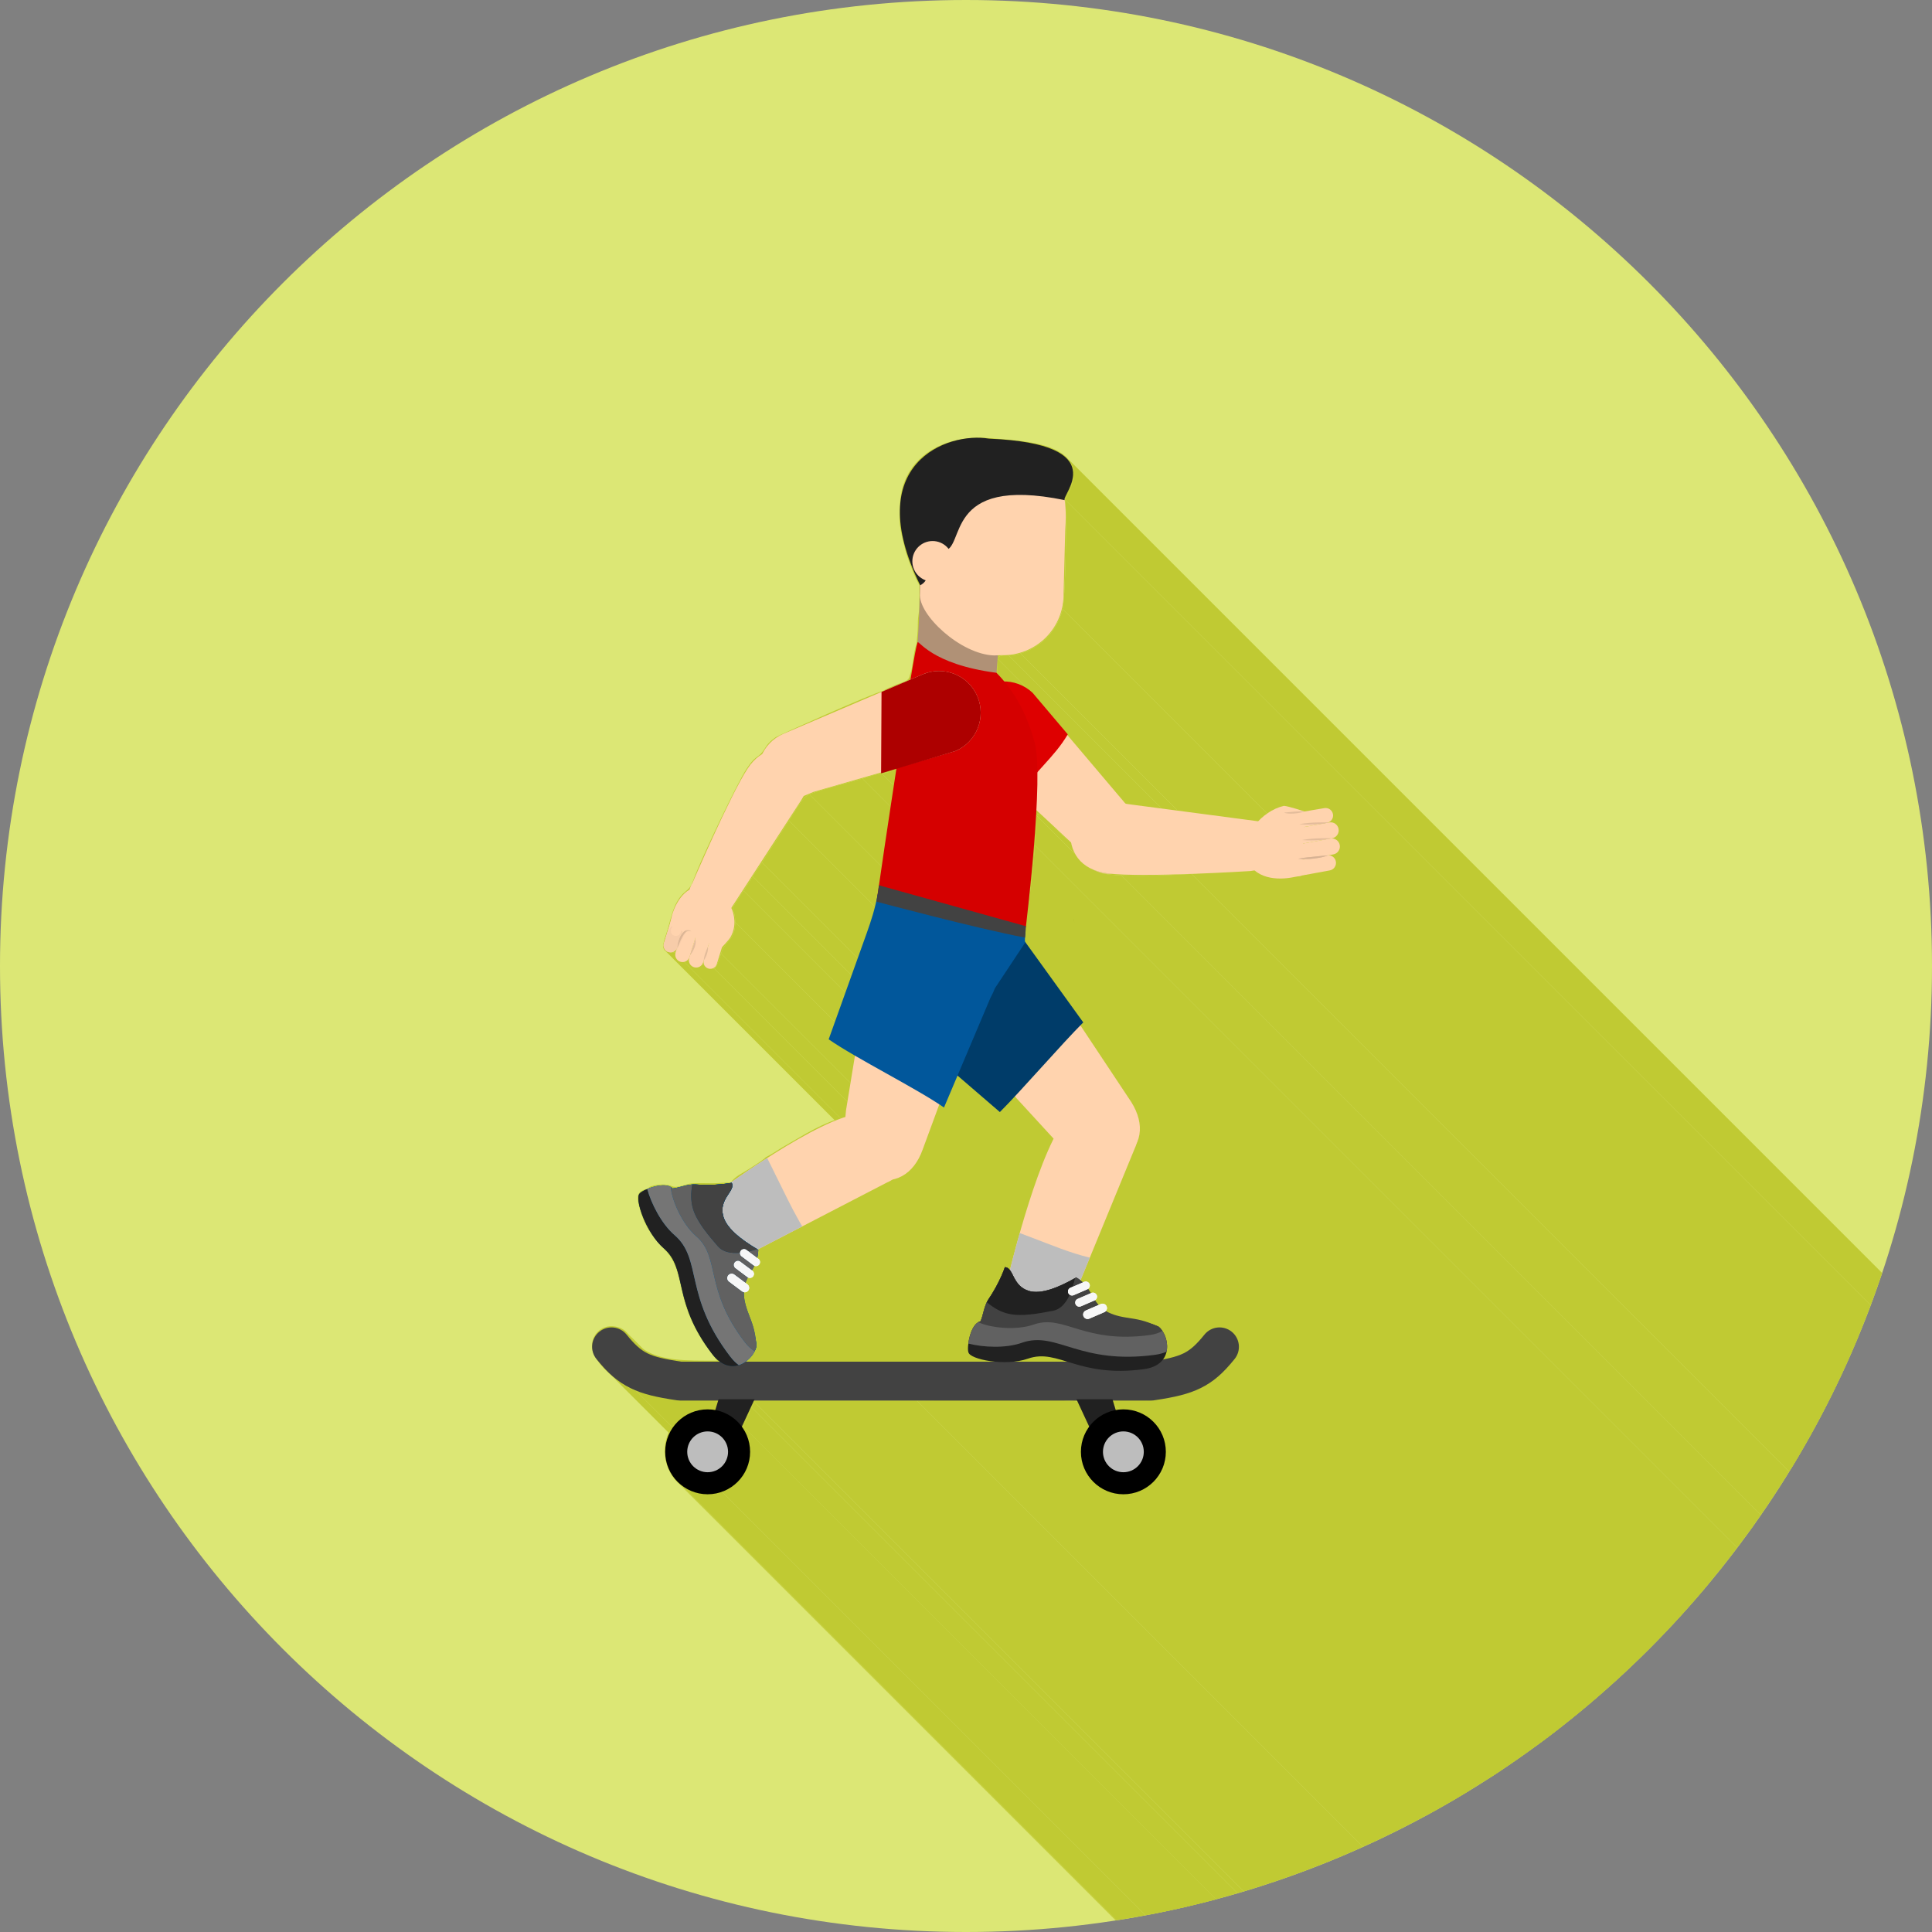 <?xml version="1.0" encoding="UTF-8"?>
<!DOCTYPE svg PUBLIC "-//W3C//DTD SVG 1.1//EN" "http://www.w3.org/Graphics/SVG/1.1/DTD/svg11.dtd">
<!-- Creator: CorelDRAW -->
<svg xmlns="http://www.w3.org/2000/svg" xml:space="preserve" width="2048px" height="2048px" style="shape-rendering:geometricPrecision; text-rendering:geometricPrecision; image-rendering:optimizeQuality; fill-rule:evenodd; clip-rule:evenodd"
viewBox="0 0 2048 2048"
 xmlns:xlink="http://www.w3.org/1999/xlink">
 <rect x="0" y="0" width="2048" height="2048" fill="#808080" stroke="none"/>
 <defs>
  <style type="text/css">
   <![CDATA[
    .fil2 {fill:none}
    .fil16 {fill:#003C69}
    .fil24 {fill:#00406B}
    .fil9 {fill:#005187}
    .fil8 {fill:#00558E}
    .fil26 {fill:#005A96}
    .fil25 {fill:#0077C7}
    .fil31 {fill:#01579B}
    .fil34 {fill:#191919}
    .fil17 {fill:#212121}
    .fil19 {fill:#424242}
    .fil39 {fill:#4B4B4B}
    .fil18 {fill:#616161}
    .fil21 {fill:#636363}
    .fil27 {fill:#757575}
    .fil35 {fill:#AD0000}
    .fil28 {fill:#B09176}
    .fil12 {fill:#B5D7D9}
    .fil33 {fill:#B9DCDE}
    .fil15 {fill:#BDBDBD}
    .fil29 {fill:#BF9E83}
    .fil10 {fill:#BFE3E6}
    .fil1 {fill:#C0CA33}
    .fil22 {fill:#C3E8EA}
    .fil14 {fill:#CCA98B}
    .fil30 {fill:#D50000}
    .fil11 {fill:#D7B293}
    .fil37 {fill:#DCB696}
    .fil0 {fill:#DCE775}
    .fil6 {fill:#DE0000}
    .fil5 {fill:#E3BC9B}
    .fil13 {fill:#E5BD9C}
    .fil32 {fill:#EAC2A0}
    .fil7 {fill:#F2C8A5}
    .fil36 {fill:#F7CCA9}
    .fil23 {fill:#F7F7F7}
    .fil4 {fill:#FFD3AE}
    .fil20 {fill:white}
    .fil38 {fill:black;fill-rule:nonzero}
    .fil3 {fill:#424242;fill-rule:nonzero}
   ]]>
  </style>
   <clipPath id="id0">
    <path d="M1024 0c565.539,0 1024,458.461 1024,1024 0,565.539 -458.461,1024 -1024,1024 -565.539,0 -1024,-458.461 -1024,-1024 0,-565.539 458.461,-1024 1024,-1024z"/>
   </clipPath>
 </defs>
 <g id="Layer_x0020_1">
  <path class="fil0" d="M1024 0c565.539,0 1024,458.461 1024,1024 0,565.539 -458.461,1024 -1024,1024 -565.539,0 -1024,-458.461 -1024,-1024 0,-565.539 458.461,-1024 1024,-1024z"/>
  <g style="clip-path:url(#id0)">
   <g id="_478215064">
    <g>
     <polygon id="_4618188641" class="fil1" points="1056.87,697.63 2192.75,1833.51 2193.43,1850.6 1057.55,714.719 "/>
     <polygon id="_461803816" class="fil1" points="1128.96,529.569 2264.84,1665.45 2265.07,1666.86 2265.26,1668.71 2265.43,1670.96 2265.58,1673.59 2265.7,1676.56 2265.79,1679.85 2265.86,1683.43 2265.91,1687.26 2265.94,1691.33 2265.94,1695.6 2265.93,1700.04 2265.89,1704.62 2265.84,1709.32 2265.76,1714.1 2265.67,1718.94 2265.57,1723.8 2265.45,1728.66 2265.31,1733.49 2265.16,1738.26 2265,1742.94 2264.82,1747.49 2264.64,1751.9 2264.44,1756.14 2264.23,1760.16 2264.01,1763.95 2263.79,1767.47 2263.55,1770.71 2263.32,1773.61 2263.07,1776.17 2262.82,1778.34 2262.57,1780.11 2262.31,1781.43 1126.43,645.549 1126.68,644.225 1126.94,642.461 1127.19,640.287 1127.43,637.732 1127.67,634.824 1127.91,631.593 1128.13,628.068 1128.35,624.279 1128.56,620.254 1128.75,616.022 1128.94,611.612 1129.12,607.054 1129.28,602.377 1129.43,597.61 1129.57,592.782 1129.69,587.921 1129.79,583.058 1129.88,578.221 1129.95,573.44 1130.01,568.743 1130.04,564.159 1130.06,559.719 1130.05,555.449 1130.03,551.382 1129.98,547.544 1129.91,543.965 1129.82,540.676 1129.7,537.703 1129.55,535.076 1129.38,532.826 1129.18,530.98 "/>
     <polygon id="_461831152" class="fil1" points="1415.68,875.24 2551.56,2011.12 2552.98,2012.72 2554.06,2014.05 2554.82,2015.16 2555.31,2016.09 2555.55,2016.89 2555.58,2017.61 2555.42,2018.29 2555.12,2018.98 2554.69,2019.73 2554.19,2020.57 2553.62,2021.56 2553.04,2022.75 2552.47,2024.17 2551.94,2025.88 1416.05,889.999 1416.58,888.29 1417.16,886.866 1417.74,885.681 1418.31,884.69 1418.81,883.844 1419.24,883.1 1419.54,882.411 1419.7,881.73 1419.67,881.011 1419.43,880.209 1418.94,879.277 1418.18,878.169 1417.1,876.838 "/>
     <polygon id="_461826760" class="fil1" points="1418.99,893.162 2554.87,2029.04 2555.66,2030 2556.12,2030.85 2556.33,2031.8 2556.37,2033.08 2556.34,2034.92 2556.31,2037.54 1420.43,901.658 1420.46,899.037 1420.49,897.198 1420.45,895.914 1420.24,894.963 1419.78,894.121 "/>
     <polygon id="_461803744" class="fil1" points="1420.43,901.658 2556.31,2037.54 2547.56,2041.91 1411.68,906.03 "/>
     <polygon id="_461825248" class="fil1" points="1411.68,906.03 2547.56,2041.91 2551.94,2055.03 1416.05,919.145 "/>
     <polygon id="_461808976" class="fil1" points="1126.43,645.549 2262.31,1781.43 2261.76,1783.56 2261.15,1785.65 2260.47,1787.72 2259.72,1789.75 2258.91,1791.75 2258.03,1793.71 2257.09,1795.64 2256.09,1797.53 2255.03,1799.38 2253.92,1801.19 2252.74,1802.96 2251.51,1804.69 2250.23,1806.38 2248.9,1808.02 2247.51,1809.61 2246.08,1811.16 2244.6,1812.66 2243.07,1814.11 2241.49,1815.51 2239.88,1816.86 2238.22,1818.16 2236.52,1819.4 2234.79,1820.59 2233.01,1821.72 2231.2,1822.79 2229.36,1823.8 2227.48,1824.76 2225.57,1825.65 2223.63,1826.48 2221.66,1827.25 2219.67,1827.95 2217.65,1828.59 1081.77,692.704 1083.79,692.067 1085.78,691.366 1087.75,690.599 1089.69,689.768 1091.6,688.875 1093.47,687.922 1095.32,686.907 1097.13,685.835 1098.9,684.704 1100.64,683.517 1102.34,682.275 1104,680.979 1105.61,679.63 1107.19,678.23 1108.71,676.778 1110.2,675.278 1111.63,673.73 1113.02,672.134 1114.35,670.493 1115.63,668.808 1116.86,667.079 1118.04,665.308 1119.15,663.497 1120.21,661.646 1121.21,659.756 1122.15,657.828 1123.03,655.865 1123.84,653.867 1124.59,651.836 1125.27,649.771 1125.88,647.675 "/>
     <polygon id="_461813272" class="fil1" points="1396.49,925.817 2532.37,2061.7 2530.24,2062.09 2528.12,2062.49 2526.02,2062.91 2523.94,2063.33 2521.87,2063.76 2519.82,2064.18 2517.77,2064.6 2515.75,2065.02 2513.73,2065.42 2511.73,2065.8 2509.73,2066.16 2507.75,2066.5 2505.78,2066.81 2503.81,2067.09 2501.86,2067.33 2499.91,2067.53 2497.97,2067.68 2496.03,2067.79 2494.1,2067.84 2492.18,2067.84 2490.26,2067.78 2488.34,2067.65 2486.43,2067.45 2484.52,2067.18 2482.61,2066.84 2480.7,2066.41 2478.79,2065.91 2476.88,2065.31 2474.97,2064.62 2473.06,2063.83 2471.14,2062.94 2469.22,2061.95 1333.34,926.068 1335.26,927.06 1337.17,927.947 1339.09,928.733 1341,929.424 1342.91,930.023 1344.81,930.532 1346.72,930.957 1348.63,931.302 1350.55,931.57 1352.46,931.766 1354.38,931.894 1356.3,931.957 1358.22,931.959 1360.15,931.906 1362.08,931.798 1364.03,931.644 1365.97,931.444 1367.93,931.203 1369.89,930.927 1371.87,930.617 1373.85,930.279 1375.84,929.917 1377.85,929.534 1379.86,929.134 1381.89,928.722 1383.93,928.301 1385.99,927.875 1388.06,927.448 1390.14,927.026 1392.24,926.611 1394.36,926.206 "/>
     <polygon id="_461813632" class="fil1" points="1081.77,692.704 2217.65,1828.59 2215.93,1829.09 2214.41,1829.5 2213.01,1829.83 2211.65,1830.09 2210.25,1830.29 2208.74,1830.43 2207.04,1830.52 2205.07,1830.57 1069.19,694.684 1071.16,694.634 1072.86,694.544 1074.37,694.405 1075.77,694.21 1077.12,693.95 1078.53,693.618 1080.05,693.205 "/>
     <polygon id="_461802016" class="fil1" points="1069.19,694.684 2205.07,1830.57 2202.86,1830.57 2201.06,1830.56 2199.55,1830.59 2198.23,1830.72 2196.99,1831.02 2195.74,1831.54 2194.36,1832.35 2192.75,1833.51 1056.87,697.63 1058.48,696.472 1059.86,695.662 1061.11,695.138 1062.35,694.841 1063.66,694.707 1065.18,694.678 1066.98,694.69 "/>
     <polygon id="_461818672" class="fil1" points="1058.87,714.743 2194.75,1850.63 2194.78,1850.67 2194.77,1850.71 2194.7,1850.74 1058.82,714.856 1058.89,714.824 1058.9,714.784 "/>
     <polygon id="_461800624" class="fil1" points="1263.03,926.426 2398.91,2062.31 2396.48,2062.44 2394.09,2062.57 2391.72,2062.69 2389.38,2062.81 2387.06,2062.93 2384.76,2063.04 2382.48,2063.15 2380.22,2063.25 2377.97,2063.35 2375.73,2063.45 2373.5,2063.54 2371.27,2063.62 2369.05,2063.7 2366.83,2063.77 2364.61,2063.84 2362.39,2063.9 2360.16,2063.96 2357.93,2064 2355.68,2064.04 2353.43,2064.08 2351.15,2064.1 2348.87,2064.12 2346.56,2064.13 2344.23,2064.13 2341.88,2064.12 2339.5,2064.11 2337.09,2064.08 2334.65,2064.05 2332.18,2064.01 2329.67,2063.95 2327.13,2063.89 2324.54,2063.82 1188.66,927.937 1191.25,928.009 1193.79,928.072 1196.3,928.125 1198.77,928.168 1201.21,928.202 1203.62,928.227 1206,928.242 1208.35,928.248 1210.68,928.247 1212.98,928.237 1215.27,928.22 1217.55,928.194 1219.8,928.161 1222.05,928.12 1224.28,928.073 1226.51,928.019 1228.73,927.959 1230.95,927.892 1233.17,927.819 1235.39,927.74 1237.62,927.656 1239.85,927.566 1242.09,927.471 1244.34,927.372 1246.6,927.266 1248.88,927.158 1251.18,927.044 1253.5,926.927 1255.84,926.807 1258.21,926.683 1260.6,926.555 "/>
     <polygon id="_461811616" class="fil1" points="1102.73,862.309 2238.61,1998.19 2233.87,1999.65 1097.98,863.767 "/>
     <polygon id="_461827336" class="fil1" points="1127.91,886.68 2263.79,2022.56 2262.36,2021.25 2260.83,2019.88 2259.23,2018.47 2257.55,2017.03 2255.83,2015.54 2254.08,2014.03 2252.31,2012.49 2250.55,2010.92 2248.81,2009.34 2247.1,2007.75 2245.45,2006.15 2243.87,2004.55 1107.99,868.667 1109.57,870.27 1111.22,871.87 1112.92,873.462 1114.67,875.042 1116.43,876.604 1118.2,878.146 1119.95,879.66 1121.67,881.143 1123.34,882.592 1124.95,884 1126.48,885.364 "/>
     <polygon id="_461819272" class="fil1" points="1129.28,888.063 2265.16,2023.95 2263.79,2022.56 1127.91,886.68 "/>
     <polygon id="_461811280" class="fil1" points="1097.98,863.767 2233.87,1999.65 2234.07,2002.06 2234.2,2004.34 2234.26,2006.52 2234.27,2008.61 2234.22,2010.61 2234.14,2012.56 2234.02,2014.45 2233.87,2016.31 2233.71,2018.15 2233.54,2019.99 2233.37,2021.83 2233.21,2023.7 2233.06,2025.61 2232.93,2027.57 2232.84,2029.6 2232.79,2031.72 1096.91,895.836 1096.96,893.722 1097.05,891.692 1097.18,889.729 1097.32,887.82 1097.49,885.95 1097.66,884.104 1097.83,882.269 1097.99,880.429 1098.14,878.568 1098.26,876.673 1098.34,874.73 1098.39,872.723 1098.38,870.637 1098.32,868.459 1098.19,866.174 "/>
     <polygon id="_461806768" class="fil1" points="1188.66,927.937 2324.54,2063.82 2319.65,2063.6 2315.11,2063.25 2310.91,2062.77 2307.02,2062.18 2303.44,2061.47 2300.15,2060.65 2297.13,2059.73 2294.37,2058.72 2291.85,2057.62 2289.56,2056.44 2287.47,2055.18 2285.58,2053.86 2283.86,2052.47 2282.31,2051.03 1146.43,915.145 1147.98,916.589 1149.7,917.977 1151.59,919.302 1153.68,920.558 1155.97,921.739 1158.49,922.839 1161.25,923.85 1164.27,924.766 1167.56,925.583 1171.14,926.293 1175.03,926.89 1179.23,927.367 1183.77,927.718 "/>
     <polygon id="_461815096" class="fil1" points="949.706,815.682 2085.59,1951.56 2084.89,1951.86 2084.12,1952.18 2083.29,1952.5 2082.41,1952.83 2081.48,1953.15 2080.52,1953.48 2079.53,1953.8 2078.52,1954.12 2077.5,1954.42 2076.48,1954.71 2075.46,1954.98 2074.46,1955.23 2073.49,1955.45 2072.54,1955.64 2071.64,1955.8 2070.78,1955.93 934.899,820.047 935.755,819.922 936.66,819.76 937.605,819.566 938.581,819.344 939.582,819.097 940.596,818.828 941.618,818.54 942.637,818.236 943.646,817.922 944.636,817.6 945.598,817.271 946.524,816.943 947.408,816.616 948.237,816.295 949.007,815.982 "/>
     <polygon id="_461817424" class="fil1" points="934.899,820.047 2070.78,1955.93 2069.49,1956.04 2068.21,1956.2 2066.92,1956.41 2065.62,1956.66 2064.33,1956.95 2063.04,1957.28 2061.74,1957.63 2060.45,1958.01 2059.15,1958.4 2057.85,1958.81 2056.56,1959.23 2055.26,1959.65 2053.97,1960.06 2052.68,1960.47 2051.39,1960.87 2050.1,1961.25 914.224,825.369 915.511,824.989 916.8,824.591 918.092,824.181 919.384,823.764 920.678,823.345 921.973,822.929 923.268,822.52 924.564,822.126 925.86,821.749 927.154,821.396 928.449,821.071 929.742,820.779 931.034,820.525 932.324,820.316 933.613,820.155 "/>
     <polygon id="_461815888" class="fil1" points="914.224,825.369 2050.1,1961.25 2048.7,1961.65 2047.21,1962.08 2045.63,1962.52 2043.98,1962.98 2042.26,1963.46 2040.47,1963.96 2038.62,1964.47 2036.72,1964.99 2034.78,1965.53 2032.8,1966.08 2030.8,1966.63 2028.77,1967.19 2026.72,1967.76 2024.67,1968.34 2022.61,1968.92 2020.56,1969.5 2018.51,1970.08 2016.49,1970.66 2014.49,1971.24 2012.52,1971.81 2010.6,1972.38 2008.71,1972.94 2006.88,1973.5 2005.11,1974.04 2003.41,1974.58 2001.77,1975.1 2000.22,1975.61 1998.76,1976.11 1997.38,1976.58 1996.11,1977.05 1994.95,1977.49 1993.89,1977.91 858.014,842.026 859.065,841.605 860.229,841.163 861.503,840.702 862.875,840.224 864.341,839.729 865.893,839.22 867.525,838.697 869.231,838.16 871.002,837.615 872.832,837.06 874.716,836.497 876.643,835.928 878.611,835.353 880.609,834.775 882.633,834.196 884.675,833.614 886.727,833.034 888.785,832.456 890.84,831.882 892.887,831.311 894.916,830.748 896.923,830.193 898.9,829.646 900.84,829.11 902.737,828.585 904.585,828.075 906.374,827.579 908.1,827.098 909.753,826.636 911.33,826.194 912.823,825.771 "/>
     <polygon id="_461818504" class="fil1" points="1086.7,993.53 2222.58,2129.41 2222.7,2130.7 2222.8,2131.72 2222.92,2132.54 2223.05,2133.26 2223.22,2133.94 2223.43,2134.68 2223.7,2135.55 2224.04,2136.63 1088.15,1000.75 1087.81,999.663 1087.54,998.793 1087.34,998.057 1087.17,997.373 1087.04,996.661 1086.92,995.838 1086.81,994.821 "/>
     <polygon id="_461828920" class="fil1" points="1103.78,1020.1 2239.66,2155.98 2285.24,2219.71 1149.36,1083.83 "/>
     <polygon id="_461807224" class="fil1" points="1149.36,1083.83 2285.24,2219.71 2282.33,2221.9 1146.45,1086.02 "/>
     <polygon id="_461809984" class="fil1" points="1146.45,1086.02 2282.33,2221.9 2300.67,2250.91 1164.79,1115.03 "/>
     <polygon id="_461818600" class="fil1" points="858.014,842.026 1993.89,1977.91 1992.43,1978.64 1991,1979.58 1989.61,1980.71 1988.25,1982.03 1986.9,1983.51 1985.58,1985.13 1984.27,1986.89 1982.97,1988.75 1981.67,1990.72 1980.37,1992.76 1979.06,1994.87 1977.73,1997.02 1976.39,1999.21 1975.03,2001.4 1973.63,2003.59 1972.2,2005.77 836.323,869.884 837.751,867.712 839.144,865.52 840.51,863.324 841.851,861.141 843.175,858.988 844.485,856.881 845.788,854.836 847.087,852.872 848.39,851.005 849.7,849.25 851.023,847.625 852.364,846.146 853.729,844.83 855.121,843.694 856.548,842.754 "/>
     <polygon id="_461814256" class="fil1" points="836.323,869.884 1972.2,2005.77 1943.65,2050.08 807.771,914.199 "/>
     <polygon id="_461821480" class="fil1" points="807.771,914.199 1943.65,2050.08 1942.98,2051.08 1942.32,2052.05 1941.68,2053 1941.05,2053.93 1940.42,2054.85 1939.81,2055.75 1939.2,2056.64 1938.59,2057.54 1937.99,2058.42 1937.39,2059.32 1936.79,2060.22 1936.19,2061.13 1935.59,2062.05 1934.98,2062.99 1934.36,2063.96 1933.74,2064.94 797.859,929.062 798.481,928.073 799.097,927.111 799.705,926.169 800.31,925.244 800.911,924.335 801.511,923.435 802.111,922.542 802.712,921.653 803.317,920.762 803.926,919.867 804.543,918.964 805.166,918.049 805.799,917.12 806.443,916.17 807.1,915.198 "/>
     <polygon id="_461824384" class="fil1" points="788.233,944.211 1924.11,2080.09 1920.93,2084.86 1918.36,2088.73 1916.34,2091.8 1914.82,2094.21 1913.75,2096.06 1913.06,2097.48 1912.71,2098.58 1912.63,2099.47 1912.77,2100.28 1913.07,2101.12 1913.49,2102.1 1913.95,2103.35 1914.41,2104.98 1914.81,2107.11 1915.1,2109.85 1915.22,2113.32 779.334,977.439 779.219,973.966 778.933,971.225 778.53,969.099 778.068,967.469 777.604,966.22 777.191,965.235 776.886,964.397 776.745,963.59 776.825,962.696 777.18,961.599 777.866,960.181 778.941,958.328 780.459,955.921 782.476,952.843 785.049,948.979 "/>
     <polygon id="_461806816" class="fil1" points="1155.19,1333 2291.07,2468.88 2290.83,2470.83 2290.48,2472.51 2290.02,2473.98 2289.49,2475.31 2288.89,2476.59 2288.25,2477.88 2287.58,2479.24 2286.9,2480.76 1151.02,1344.88 1151.7,1343.36 1152.37,1341.99 1153.01,1340.71 1153.61,1339.43 1154.14,1338.09 1154.6,1336.62 1154.95,1334.95 "/>
     <polygon id="_461806936" class="fil1" points="779.334,977.439 1915.22,2113.32 1915.11,2116.79 1914.79,2119.81 1914.28,2122.43 1913.6,2124.72 1912.77,2126.72 1911.81,2128.51 1910.75,2130.12 1909.61,2131.63 1908.41,2133.09 1907.18,2134.55 1905.93,2136.08 1904.7,2137.72 1903.49,2139.54 1902.34,2141.59 1901.26,2143.93 1900.29,2146.62 764.405,1010.74 765.381,1008.05 766.457,1005.71 767.608,1003.66 768.814,1001.84 770.051,1000.19 771.298,998.67 772.531,997.209 773.729,995.752 774.869,994.242 775.928,992.625 776.885,990.841 777.715,988.834 778.398,986.547 778.91,983.924 779.231,980.906 "/>
     <polygon id="_461823112" class="fil1" points="1146.45,1357.09 2282.33,2492.97 2282.34,2493.69 1146.45,1357.8 "/>
     <polygon id="_461809432" class="fil1" points="1151.02,1344.88 2286.9,2480.76 2286.23,2482.39 2285.62,2483.94 2285.06,2485.42 2284.53,2486.88 2284,2488.34 2283.47,2489.82 2282.92,2491.35 2282.33,2492.97 1146.45,1357.09 1147.04,1355.47 1147.59,1353.93 1148.12,1352.45 1148.64,1351 1149.18,1349.54 1149.74,1348.05 1150.35,1346.51 "/>
     <polygon id="_461819200" class="fil1" points="1153.73,1357.8 2289.61,2493.69 2291.07,2503.89 1155.19,1368 "/>
     <polygon id="_461822032" class="fil1" points="905.987,1118.92 2041.87,2254.8 2040.7,2254.37 2039.34,2253.76 2037.8,2252.98 2036.12,2252.05 2034.31,2251.01 2032.41,2249.87 2030.45,2248.67 2028.44,2247.42 2026.42,2246.14 2024.42,2244.87 2022.46,2243.63 2020.56,2242.44 2018.76,2241.32 2017.08,2240.3 2015.54,2239.4 2014.18,2238.65 878.298,1102.77 879.659,1103.52 881.194,1104.42 882.876,1105.44 884.678,1106.56 886.575,1107.75 888.539,1108.99 890.544,1110.26 892.561,1111.54 894.566,1112.79 896.531,1113.99 898.43,1115.13 900.235,1116.17 901.92,1117.09 903.458,1117.88 904.822,1118.49 "/>
     <polygon id="_461800720" class="fil1" points="1163.27,1372.31 2299.15,2508.19 2299.74,2509.01 2299.73,2509.68 2299.4,2510.31 2299.04,2511 2298.92,2511.85 1163.03,1375.96 1163.16,1375.12 1163.52,1374.43 1163.85,1373.8 1163.86,1373.12 "/>
     <polygon id="_461807584" class="fil1" points="1158.78,1326.42 2294.66,2462.3 2291.07,2468.88 1155.19,1333 "/>
     <polygon id="_461828344" class="fil1" points="1238.17,1425.03 2374.05,2560.91 2374.13,2561.94 2374.19,2562.8 2374.21,2563.54 2374.2,2564.2 2374.12,2564.85 2373.98,2565.53 2373.77,2566.29 2373.47,2567.18 1237.59,1431.3 1237.89,1430.41 1238.1,1429.65 1238.24,1428.97 1238.31,1428.32 1238.33,1427.66 1238.31,1426.92 1238.25,1426.06 "/>
     <polygon id="_461811400" class="fil1" points="1237.59,1431.3 2373.47,2567.18 2372.98,2568.6 2372.66,2569.55 2372.43,2570.16 2372.21,2570.54 2371.92,2570.83 2371.47,2571.15 2370.78,2571.62 2369.78,2572.38 1233.89,1436.5 1234.9,1435.74 1235.59,1435.26 1236.03,1434.95 1236.33,1434.66 1236.55,1434.27 1236.78,1433.67 1237.09,1432.72 "/>
     <polygon id="_461808760" class="fil1" points="1233.89,1436.5 2369.78,2572.38 2372.36,2575.57 1236.47,1439.68 "/>
     <polygon id="_461800816" class="fil1" points="797.859,929.062 1933.74,2064.94 1933.09,2065.98 1932.47,2066.98 1931.86,2067.96 1931.27,2068.91 1930.68,2069.85 1930.11,2070.77 1929.54,2071.68 1928.97,2072.58 1928.4,2073.48 1927.83,2074.39 1927.25,2075.3 1926.65,2076.22 1926.05,2077.16 1925.43,2078.11 1924.78,2079.09 1924.11,2080.09 788.233,944.211 788.9,943.207 789.544,942.229 790.168,941.274 790.773,940.339 791.366,939.418 791.947,938.507 792.521,937.602 793.091,936.7 793.659,935.795 794.228,934.886 794.803,933.964 795.386,933.029 795.98,932.076 796.587,931.099 797.213,930.096 "/>
     <polygon id="_461825728" class="fil1" points="1163.03,1375.96 2298.92,2511.85 2299.23,2514.65 2299.59,2516.26 2300.11,2516.98 1164.23,1381.1 1163.71,1380.37 1163.34,1378.77 "/>
     <polygon id="_461799616" class="fil1" points="764.405,1010.74 1900.29,2146.62 1899.86,2147.97 1899.47,2149.22 1899.1,2150.38 1898.76,2151.45 1898.43,2152.46 1898.11,2153.41 1897.78,2154.33 1897.43,2155.21 1897.07,2156.08 1896.67,2156.95 1896.24,2157.83 1895.76,2158.74 1895.23,2159.68 1894.63,2160.67 1893.97,2161.73 1893.22,2162.87 757.339,1026.99 758.086,1025.85 758.754,1024.79 759.35,1023.8 759.883,1022.85 760.361,1021.95 760.792,1021.07 761.187,1020.2 761.551,1019.33 761.894,1018.44 762.224,1017.53 762.55,1016.58 762.879,1015.57 763.222,1014.49 763.584,1013.34 763.977,1012.09 "/>
     <polygon id="_461821600" class="fil1" points="757.339,1026.99 1893.22,2162.87 1890.88,2162 1888.72,2161.22 1886.74,2160.53 1884.92,2159.91 1883.25,2159.36 1881.72,2158.87 1880.31,2158.44 1879.02,2158.05 1877.83,2157.71 1876.73,2157.4 1875.71,2157.11 1874.75,2156.85 1873.85,2156.6 1872.99,2156.36 1872.16,2156.12 1871.34,2155.88 1870.54,2155.62 1869.72,2155.33 1868.89,2155.02 1868.03,2154.68 1867.13,2154.3 1866.17,2153.86 1865.15,2153.38 1864.04,2152.83 1862.85,2152.21 1861.55,2151.52 1860.14,2150.74 1858.61,2149.87 1856.93,2148.91 1855.11,2147.85 1853.12,2146.67 1850.96,2145.38 715.077,1009.5 717.239,1010.79 719.226,1011.97 721.052,1013.03 722.727,1013.99 724.262,1014.86 725.672,1015.63 726.968,1016.33 728.161,1016.95 729.264,1017.49 730.288,1017.98 731.247,1018.41 732.151,1018.8 733.012,1019.14 733.843,1019.45 734.657,1019.73 735.464,1019.99 736.276,1020.24 737.106,1020.48 737.967,1020.72 738.87,1020.97 739.827,1021.23 740.848,1021.51 741.948,1021.82 743.138,1022.17 744.43,1022.55 745.836,1022.99 747.368,1023.48 749.038,1024.03 750.858,1024.65 752.84,1025.34 754.997,1026.12 "/>
     <polygon id="_461803120" class="fil1" points="1181.42,1488.96 2317.3,2624.84 2317.69,2625.69 2317.94,2626.2 2318.09,2626.49 2318.17,2626.69 2318.24,2626.94 2318.33,2627.35 2318.49,2628.07 2318.76,2629.22 1182.88,1493.34 1182.61,1492.19 1182.45,1491.47 1182.36,1491.05 1182.29,1490.81 1182.21,1490.61 1182.06,1490.31 1181.81,1489.81 "/>
     <polygon id="_461799760" class="fil1" points="1253.03,1478.96 2388.91,2614.84 2386.87,2615.39 2384.89,2615.91 2382.97,2616.4 2381.1,2616.85 2379.28,2617.26 2377.49,2617.65 2375.75,2618.01 2374.04,2618.33 2372.37,2618.63 2370.72,2618.91 2369.09,2619.15 2367.48,2619.37 2365.89,2619.57 2364.31,2619.75 2362.74,2619.9 2361.17,2620.04 2359.6,2620.16 2358.03,2620.26 2356.45,2620.34 2354.85,2620.41 2353.24,2620.46 2351.61,2620.5 2349.96,2620.53 2348.27,2620.55 2346.56,2620.56 2344.81,2620.56 2343.02,2620.56 2341.18,2620.54 2339.3,2620.53 2337.37,2620.51 2335.38,2620.49 2333.33,2620.46 1197.45,1484.58 1199.5,1484.61 1201.49,1484.63 1203.42,1484.65 1205.3,1484.66 1207.14,1484.67 1208.93,1484.68 1210.68,1484.68 1212.39,1484.67 1214.07,1484.65 1215.73,1484.62 1217.36,1484.58 1218.97,1484.53 1220.57,1484.46 1222.15,1484.37 1223.72,1484.27 1225.29,1484.16 1226.86,1484.02 1228.43,1483.87 1230.01,1483.69 1231.6,1483.49 1233.21,1483.27 1234.84,1483.02 1236.49,1482.75 1238.16,1482.45 1239.87,1482.13 1241.61,1481.77 1243.39,1481.38 1245.22,1480.97 1247.09,1480.51 1249.01,1480.03 1250.99,1479.51 "/>
     <polygon id="_461812048" class="fil1" points="1143.53,1486.05 2279.41,2621.93 2277.71,2621.54 2275.38,2621.18 2272.46,2620.87 2268.97,2620.6 2264.98,2620.36 2260.5,2620.15 2255.59,2619.98 2250.28,2619.83 2244.61,2619.72 2238.63,2619.63 2232.37,2619.56 2225.87,2619.52 2219.18,2619.5 2212.32,2619.5 2205.35,2619.51 2198.3,2619.54 2191.22,2619.58 2184.13,2619.63 2177.09,2619.7 2170.13,2619.77 2163.29,2619.84 2156.61,2619.92 2150.13,2620 2143.89,2620.08 2137.93,2620.15 2132.3,2620.23 2127.02,2620.3 2122.15,2620.35 2117.71,2620.4 2113.76,2620.44 2110.32,2620.47 2107.45,2620.47 971.567,1484.59 974.442,1484.58 977.877,1484.56 981.831,1484.52 986.266,1484.47 991.142,1484.41 996.417,1484.35 1002.05,1484.27 1008.01,1484.2 1014.25,1484.12 1020.73,1484.04 1027.41,1483.96 1034.25,1483.88 1041.21,1483.81 1048.25,1483.75 1055.34,1483.7 1062.42,1483.66 1069.47,1483.63 1076.44,1483.61 1083.3,1483.62 1089.99,1483.64 1096.49,1483.68 1102.75,1483.74 1108.73,1483.83 1114.4,1483.95 1119.71,1484.09 1124.62,1484.27 1129.1,1484.47 1133.09,1484.71 1136.58,1484.99 1139.5,1485.3 1141.83,1485.65 "/>
     <polygon id="_461819080" class="fil1" points="715.077,1009.5 1850.96,2145.38 1848.71,2145.35 1846.71,2145.23 1844.95,2145.02 1843.42,2144.7 1842.13,2144.25 1841.06,2143.65 1840.22,2142.9 704.334,1007.02 705.179,1007.77 706.247,1008.37 707.542,1008.82 709.068,1009.14 710.83,1009.35 712.831,1009.47 "/>
     <polygon id="_461816368" class="fil1" points="971.567,1484.59 2107.45,2620.47 1934.03,2620.47 798.151,1484.59 "/>
     <polygon id="_461822824" class="fil1" points="798.151,1484.59 1934.03,2620.47 1934.43,2622.04 1934.69,2623.02 1934.8,2623.63 1934.75,2624.06 1934.53,2624.49 1934.11,2625.12 1933.51,2626.15 1932.69,2627.78 796.811,1491.9 797.626,1490.27 798.233,1489.24 798.644,1488.61 798.87,1488.17 798.922,1487.75 798.811,1487.14 798.551,1486.15 "/>
     <polygon id="_461802760" class="fil1" points="662.895,1411.06 1798.78,2546.94 1799.97,2548.1 1801.09,2549.35 1802.19,2550.69 1803.32,2552.12 1804.5,2553.63 1805.8,2555.22 1807.24,2556.88 1808.87,2558.63 1810.73,2560.45 1812.87,2562.34 676.986,1426.46 674.847,1424.57 672.984,1422.75 671.354,1421 669.915,1419.33 668.624,1417.74 667.437,1416.23 666.314,1414.81 665.21,1413.47 664.085,1412.22 "/>
     <polygon id="_461818480" class="fil1" points="760.254,1484.59 1896.13,2620.47 1810.17,2610.26 674.286,1474.37 "/>
     <polygon id="_461818072" class="fil1" points="674.286,1474.37 1810.17,2610.26 1808.97,2609.89 1807.64,2609.39 1806.21,2608.77 1804.67,2608.04 1803.03,2607.2 1801.32,2606.26 1799.54,2605.22 1797.69,2604.09 1795.8,2602.86 1793.87,2601.56 1791.91,2600.17 1789.94,2598.72 1787.96,2597.19 1785.98,2595.61 1784.02,2593.96 648.14,1458.08 650.102,1459.72 652.078,1461.31 654.058,1462.83 656.033,1464.29 657.991,1465.67 659.921,1466.98 661.814,1468.2 663.656,1469.34 665.439,1470.38 667.152,1471.32 668.784,1472.16 670.325,1472.89 671.762,1473.51 673.086,1474 "/>
     <polygon id="_461816536" class="fil1" points="755.069,1559.47 1890.95,2695.36 1889.2,2695.65 1887.51,2695.83 1885.86,2695.89 1884.27,2695.83 1882.74,2695.67 1881.25,2695.4 1879.83,2695.04 1878.45,2694.58 742.574,1558.7 743.944,1559.16 745.371,1559.52 746.854,1559.79 748.392,1559.95 749.983,1560 751.627,1559.95 753.323,1559.77 "/>
     <polygon id="_461809600" class="fil1" points="742.574,1558.7 1878.45,2694.58 1860.83,2712.61 724.951,1576.73 "/>
     <polygon id="_461811688" class="fil1" points="724.951,1576.73 1860.83,2712.61 1858.51,2711.04 1856.32,2709.31 720.435,1573.43 722.627,1575.16 "/>
     <polygon id="_461831512" class="fil1" points="796.811,1491.9 1932.69,2627.78 1923.82,2648.16 787.942,1512.28 "/>
     <polygon id="_461824720" class="fil1" points="769.884,1530.76 1905.77,2666.64 1906.36,2668.8 1906.76,2671 1906.98,2673.25 1906.99,2675.5 1906.81,2677.74 1906.42,2679.94 1905.83,2682.09 1905.04,2684.17 1904.03,2686.14 1902.82,2687.99 1901.39,2689.71 1899.74,2691.25 1897.88,2692.61 1895.79,2693.76 1893.48,2694.69 1890.95,2695.36 755.069,1559.47 757.603,1558.8 759.912,1557.88 761.997,1556.73 763.861,1555.37 765.506,1553.82 766.935,1552.11 768.151,1550.26 769.155,1548.28 769.949,1546.21 770.539,1544.06 770.925,1541.85 771.109,1539.62 771.094,1537.36 770.884,1535.12 770.48,1532.91 "/>
     <polygon id="_461805688" class="fil1" points="787.942,1512.28 1923.82,2648.16 1905.77,2666.64 769.884,1530.76 "/>
     <polygon id="_461820352" class="fil1" points="1195.15,1237.46 2331.03,2373.34 2294.66,2462.3 1158.78,1326.42 "/>
     <polygon id="_461825632" class="fil1" points="1096.91,895.836 2232.79,2031.72 2232.74,2033.54 2232.65,2035.55 2232.52,2037.75 2232.36,2040.11 2232.16,2042.63 2231.92,2045.29 2231.66,2048.08 2231.37,2050.98 2231.06,2053.97 2230.73,2057.06 2230.38,2060.21 2230.02,2063.42 2229.64,2066.67 2229.26,2069.95 2228.87,2073.25 2228.47,2076.55 2228.08,2079.83 2227.69,2083.09 2227.3,2086.31 2226.92,2089.48 2226.56,2092.58 2226.2,2095.59 2225.86,2098.51 2225.55,2101.32 2225.25,2104.01 2224.98,2106.56 2224.74,2108.96 2224.52,2111.19 2224.34,2113.24 2224.2,2115.1 2224.1,2116.76 2224.04,2118.19 1088.15,982.309 1088.22,980.876 1088.32,979.222 1088.46,977.361 1088.64,975.307 1088.85,973.074 1089.1,970.677 1089.37,968.127 1089.66,965.44 1089.98,962.63 1090.32,959.71 1090.67,956.695 1091.04,953.597 1091.42,950.431 1091.81,947.212 1092.2,943.952 1092.59,940.666 1092.99,937.367 1093.38,934.071 1093.76,930.789 1094.14,927.536 1094.5,924.327 1094.85,921.174 1095.18,918.092 1095.49,915.095 1095.78,912.197 1096.04,909.411 1096.27,906.752 1096.47,904.233 1096.64,901.868 1096.77,899.67 1096.86,897.655 "/>
     <polygon id="_461805232" class="fil1" points="1088.15,982.309 2224.04,2118.19 2224.06,2120.32 2224.1,2122 2224.13,2123.36 2224.1,2124.5 2223.97,2125.56 2223.7,2126.65 2223.25,2127.9 2222.58,2129.41 1086.7,993.53 1087.37,992.015 1087.82,990.771 1088.09,989.68 1088.22,988.621 1088.25,987.474 1088.22,986.12 1088.18,984.438 "/>
     <polygon id="_461831896" class="fil1" points="1090.71,1002.68 2226.59,2138.57 2227.64,2139.69 2228.76,2140.98 2229.92,2142.42 2231.1,2143.95 2232.29,2145.54 2233.47,2147.16 2234.61,2148.76 2235.7,2150.31 2236.72,2151.78 2237.65,2153.11 2238.46,2154.29 2239.14,2155.25 2239.66,2155.98 1103.78,1020.1 1103.26,1019.37 1102.58,1018.4 1101.76,1017.23 1100.84,1015.9 1099.82,1014.43 1098.73,1012.88 1097.59,1011.28 1096.41,1009.66 1095.22,1008.06 1094.04,1006.53 1092.88,1005.1 1091.76,1003.81 "/>
     <polygon id="_461825344" class="fil1" points="1164.79,1115.03 2300.67,2250.91 2302.39,2253.5 2304.18,2256.15 2306.04,2258.84 2307.95,2261.57 2309.9,2264.34 2311.89,2267.15 2313.91,2269.99 2315.94,2272.86 2317.97,2275.75 2320,2278.67 2322.01,2281.6 2324,2284.55 2325.96,2287.51 2327.88,2290.47 2329.74,2293.44 2331.54,2296.41 2333.27,2299.38 2334.91,2302.34 2336.47,2305.29 2337.92,2308.23 2339.26,2311.14 2340.48,2314.04 2341.58,2316.91 2342.53,2319.76 2343.33,2322.57 2343.97,2325.34 2344.44,2328.08 2344.74,2330.77 2344.84,2333.42 2344.75,2336.02 2344.45,2338.57 2343.93,2341.05 1208.05,1205.17 1208.57,1202.68 1208.87,1200.14 1208.96,1197.54 1208.85,1194.89 1208.56,1192.2 1208.09,1189.46 1207.45,1186.68 1206.64,1183.87 1205.69,1181.03 1204.6,1178.16 1203.38,1175.26 1202.04,1172.34 1200.59,1169.41 1199.03,1166.46 1197.39,1163.5 1195.66,1160.53 1193.86,1157.56 1192,1154.59 1190.08,1151.63 1188.12,1148.67 1186.13,1145.72 1184.12,1142.78 1182.09,1139.87 1180.05,1136.97 1178.03,1134.11 1176.01,1131.27 1174.02,1128.46 1172.07,1125.69 1170.16,1122.96 1168.3,1120.27 1166.51,1117.62 "/>
     <polygon id="_461830504" class="fil1" points="1208.05,1205.17 2343.93,2341.05 2343.55,2342.4 2343.03,2343.99 2342.4,2345.78 2341.66,2347.76 2340.85,2349.88 2339.96,2352.11 2339.03,2354.41 2338.06,2356.77 2337.07,2359.14 2336.08,2361.49 2335.11,2363.78 2334.16,2366 2333.27,2368.09 2332.44,2370.03 2331.69,2371.8 2331.03,2373.34 1195.15,1237.46 1195.81,1235.91 1196.56,1234.15 1197.39,1232.21 1198.28,1230.11 1199.23,1227.9 1200.2,1225.6 1201.19,1223.26 1202.18,1220.89 1203.15,1218.53 1204.08,1216.22 1204.97,1213.99 1205.78,1211.87 1206.51,1209.9 1207.15,1208.1 1207.66,1206.52 "/>
     <polygon id="_461821000" class="fil1" points="1307.53,1411.78 2443.41,2547.66 2444.72,2549.02 2445.89,2550.46 2446.89,2551.94 2447.73,2553.46 2448.4,2554.98 1312.52,1419.1 1311.85,1417.57 1311.01,1416.06 1310.01,1414.58 1308.84,1413.14 "/>
     <polygon id="_461800312" class="fil1" points="1231.21,1407.83 2367.09,2543.71 2368.46,2545.16 2369.7,2546.77 2370.81,2548.57 2371.77,2550.57 2372.58,2552.79 2373.23,2555.24 2373.73,2557.94 2374.05,2560.91 1238.17,1425.03 1237.84,1422.06 1237.35,1419.35 1236.7,1416.9 1235.89,1414.69 1234.93,1412.69 1233.82,1410.89 1232.58,1409.28 "/>
     <polygon id="_461806720" class="fil1" points="1173.84,1383.66 2309.72,2519.54 2310.59,2520.55 2311.24,2521.5 2311.72,2522.4 2312.1,2523.25 2312.43,2524.05 2312.78,2524.81 2313.21,2525.54 2313.78,2526.25 1177.9,1390.36 1177.33,1389.66 1176.9,1388.93 1176.55,1388.17 1176.21,1387.37 1175.84,1386.52 1175.36,1385.62 1174.71,1384.67 "/>
     <polygon id="_461823040" class="fil1" points="1312.52,1419.1 2448.4,2554.98 2449.14,2557.36 2449.58,2559.74 2449.73,2562.13 2449.61,2564.53 2449.23,2566.92 2448.6,2569.3 2447.74,2571.67 2446.65,2574.03 2445.36,2576.36 2443.87,2578.67 2442.2,2580.96 2440.36,2583.21 2438.37,2585.42 2436.24,2587.59 2433.98,2589.72 2431.6,2591.79 2429.13,2593.82 2426.56,2595.78 2423.93,2597.69 2421.23,2599.52 2418.48,2601.29 2415.7,2602.98 2412.89,2604.59 2410.08,2606.12 2407.28,2607.56 2404.49,2608.91 2401.74,2610.16 2399.03,2611.31 2396.37,2612.36 2393.8,2613.3 2391.3,2614.13 2388.91,2614.84 1253.03,1478.96 1255.42,1478.25 1257.92,1477.42 1260.49,1476.48 1263.15,1475.43 1265.85,1474.28 1268.61,1473.03 1271.4,1471.68 1274.2,1470.24 1277.01,1468.71 1279.82,1467.1 1282.6,1465.41 1285.35,1463.64 1288.05,1461.8 1290.68,1459.9 1293.25,1457.93 1295.72,1455.91 1298.1,1453.83 1300.36,1451.71 1302.49,1449.54 1304.48,1447.32 1306.32,1445.07 1307.99,1442.79 1309.48,1440.48 1310.77,1438.14 1311.85,1435.79 1312.72,1433.42 1313.35,1431.04 1313.73,1428.64 1313.85,1426.25 1313.7,1423.86 1313.26,1421.47 "/>
     <polygon id="_461821504" class="fil1" points="1197.45,1484.58 2333.33,2620.46 2330.02,2620.41 2327.19,2620.34 2324.8,2620.28 2322.82,2620.22 2321.2,2620.18 2319.92,2620.17 2318.93,2620.22 2318.2,2620.32 2317.69,2620.5 2317.37,2620.76 2317.2,2621.12 2317.14,2621.59 2317.16,2622.19 2317.21,2622.92 2317.28,2623.8 2317.3,2624.84 1181.42,1488.96 1181.4,1487.92 1181.33,1487.04 1181.28,1486.31 1181.26,1485.71 1181.32,1485.24 1181.49,1484.88 1181.81,1484.62 1182.32,1484.44 1183.05,1484.33 1184.04,1484.29 1185.32,1484.29 1186.94,1484.33 1188.92,1484.39 1191.31,1484.46 1194.14,1484.53 "/>
     <polygon id="_461830528" class="fil1" points="1235.55,1529.58 2371.43,2665.46 2372.26,2670.62 2372.58,2675.56 2372.39,2680.29 2371.73,2684.79 2370.64,2689.06 2369.13,2693.09 2367.24,2696.86 2365,2700.38 2362.44,2703.64 2359.59,2706.62 2356.48,2709.32 2353.13,2711.74 2349.58,2713.85 2345.85,2715.67 2341.98,2717.17 2337.99,2718.34 2333.92,2719.2 2329.79,2719.71 2325.64,2719.88 2321.48,2719.7 2317.36,2719.16 2313.31,2718.26 2309.34,2716.97 2305.49,2715.31 2301.79,2713.25 2298.28,2710.79 2294.97,2707.93 1159.09,1572.05 1162.4,1574.91 1165.91,1577.37 1169.61,1579.43 1173.46,1581.09 1177.42,1582.37 1181.48,1583.28 1185.6,1583.82 1189.76,1584 1193.91,1583.83 1198.04,1583.31 1202.11,1582.46 1206.1,1581.28 1209.97,1579.78 1213.69,1577.97 1217.25,1575.86 1220.59,1573.44 1223.71,1570.74 1226.56,1567.76 1229.12,1564.5 1231.36,1560.98 1233.25,1557.2 1234.75,1553.18 1235.85,1548.91 1236.51,1544.41 1236.7,1539.68 1236.38,1534.73 "/>
     <polygon id="_461810848" class="fil1" points="1223.16,1505.43 2359.04,2641.31 2360.36,2642.69 2361.64,2644.22 2362.87,2645.88 2364.06,2647.65 2365.19,2649.52 2366.25,2651.46 2367.25,2653.45 2368.17,2655.47 2369.01,2657.52 2369.76,2659.55 2370.42,2661.57 2370.97,2663.54 2371.43,2665.46 1235.55,1529.58 1235.09,1527.66 1234.53,1525.69 1233.88,1523.67 1233.12,1521.63 1232.29,1519.59 1231.37,1517.56 1230.37,1515.57 1229.31,1513.64 1228.18,1511.77 1226.99,1510 1225.76,1508.34 1224.48,1506.81 "/>
     <polygon id="_461807272" class="fil1" points="1131.46,485.737 2267.34,1621.62 2269.46,1624.28 2271.19,1627.17 2272.51,1630.31 2273.39,1633.7 2273.8,1637.35 2273.71,1641.28 2273.1,1645.5 2271.93,1650.01 2270.19,1654.84 2267.83,1659.98 2264.84,1665.45 1128.96,529.569 1131.95,524.097 1134.31,518.956 1136.05,514.132 1137.22,509.618 1137.83,505.401 1137.92,501.47 1137.51,497.815 1136.63,494.425 1135.31,491.289 1133.58,488.398 "/>
     <polygon id="_461810728" class="fil1" points="1412.93,859.274 2548.81,1995.16 2549.35,1996.04 2549.72,1997.07 2549.9,1998.26 2549.88,1999.62 2549.65,2001.16 2549.2,2002.89 2548.51,2004.81 2547.56,2006.94 1411.68,871.054 1412.62,868.926 1413.32,867.004 1413.77,865.279 1414,863.741 1414.02,862.38 1413.84,861.188 1413.47,860.156 "/>
     <polygon id="_461813392" class="fil1" points="1416.05,919.145 2551.94,2055.03 2550.08,2056.03 2548.53,2056.88 2547.23,2057.6 2546.13,2058.19 2545.2,2058.68 2544.39,2059.08 2543.64,2059.41 2542.91,2059.68 2542.16,2059.91 2541.34,2060.12 2540.41,2060.31 2539.31,2060.51 2538.01,2060.74 2536.44,2061 2534.58,2061.31 2532.37,2061.7 1396.49,925.817 1398.7,925.432 1400.56,925.117 1402.12,924.856 1403.43,924.633 1404.53,924.431 1405.46,924.236 1406.28,924.03 1407.03,923.801 1407.76,923.529 1408.5,923.201 1409.32,922.8 1410.25,922.309 1411.35,921.715 1412.65,921 1414.2,920.149 "/>
     <polygon id="_461827960" class="fil1" points="1333.34,926.068 2469.22,2061.95 2467.52,2061.08 2465.99,2060.4 2464.6,2059.91 2463.32,2059.57 2462.13,2059.37 2461.01,2059.3 2459.91,2059.32 2458.82,2059.43 2457.71,2059.6 2456.55,2059.81 2455.32,2060.05 2453.98,2060.29 2452.51,2060.51 2450.89,2060.71 2449.08,2060.85 2447.06,2060.91 1311.18,925.032 1313.2,924.964 1315.01,924.825 1316.63,924.631 1318.1,924.405 1319.44,924.164 1320.67,923.927 1321.83,923.715 1322.94,923.546 1324.03,923.439 1325.12,923.415 1326.25,923.492 1327.44,923.688 1328.72,924.026 1330.11,924.522 1331.64,925.196 "/>
     <polygon id="_461811904" class="fil1" points="1311.18,925.032 2447.06,2060.91 2445.26,2060.94 2443.54,2060.98 2441.9,2061.02 2440.33,2061.08 2438.83,2061.14 2437.37,2061.21 2435.96,2061.29 2434.58,2061.38 2433.22,2061.47 2431.88,2061.56 2430.54,2061.67 2429.2,2061.77 2427.85,2061.88 2426.47,2062 2425.06,2062.12 2423.61,2062.24 1287.73,926.356 1289.18,926.235 1290.59,926.117 1291.97,926.001 1293.32,925.89 1294.66,925.784 1296,925.681 1297.34,925.585 1298.7,925.494 1300.08,925.409 1301.49,925.331 1302.95,925.26 1304.45,925.196 1306.02,925.142 1307.66,925.096 1309.38,925.059 "/>
     <polygon id="_461825776" class="fil1" points="1062.01,717.319 2197.89,1853.2 2198.88,1854.27 2199.2,1854.99 2199.19,1855.49 2199.21,1855.88 2199.58,1856.29 1063.7,720.406 1063.32,719.996 1063.31,719.604 1063.32,719.109 1063,718.388 "/>
     <polygon id="_461804512" class="fil1" points="1099.22,738.031 2235.1,1873.91 2236.41,1875.32 2237.7,1876.77 2238.98,1878.24 2240.25,1879.74 2241.51,1881.26 2242.76,1882.8 2244.01,1884.35 2245.25,1885.92 2246.49,1887.5 2247.74,1889.08 2248.99,1890.67 2250.25,1892.26 2251.51,1893.84 2252.79,1895.42 2254.09,1896.99 2255.39,1898.54 2256.72,1900.08 2258.07,1901.59 2259.44,1903.09 1123.56,767.203 1122.19,765.709 1120.84,764.193 1119.51,762.656 1118.2,761.103 1116.91,759.536 1115.63,757.959 1114.37,756.376 1113.11,754.789 1111.86,753.201 1110.61,751.616 1109.37,750.038 1108.12,748.47 1106.88,746.913 1105.63,745.374 1104.37,743.853 1103.1,742.355 1101.82,740.884 1100.53,739.442 "/>
     <polygon id="_461809120" class="fil1" points="1126.14,769.892 2262.02,1905.77 2263.12,1906.95 2264.13,1908.12 2265.05,1909.32 2265.87,1910.6 2266.6,1911.99 2267.23,1913.53 2267.75,1915.26 1131.87,779.376 1131.35,777.645 1130.72,776.105 1129.99,774.718 1129.17,773.441 1128.25,772.237 1127.24,771.068 "/>
     <polygon id="_461830696" class="fil1" points="1134.34,781.762 2270.22,1917.64 2271.21,1918.72 2272.34,1919.96 2273.58,1921.35 2274.93,1922.87 2276.37,1924.52 2277.9,1926.27 2279.51,1928.13 2281.17,1930.06 2282.89,1932.05 2284.65,1934.11 2286.43,1936.2 2288.24,1938.31 2290.04,1940.44 2291.85,1942.56 2293.64,1944.67 2295.4,1946.75 2297.12,1948.79 2298.8,1950.76 2300.41,1952.67 2301.95,1954.49 2303.41,1956.21 2304.78,1957.82 2306.04,1959.31 2307.18,1960.65 2308.19,1961.84 2309.07,1962.85 2309.79,1963.69 2310.36,1964.33 1174.48,828.451 1173.91,827.809 1173.19,826.972 1172.31,825.954 1171.3,824.766 1170.15,823.424 1168.9,821.942 1167.53,820.332 1166.07,818.61 1164.53,816.79 1162.92,814.882 1161.24,812.905 1159.52,810.869 1157.76,808.79 1155.97,806.681 1154.16,804.556 1152.35,802.429 1150.55,800.313 1148.76,798.223 1147.01,796.171 1145.29,794.174 1143.62,792.243 1142.02,790.392 1140.49,788.637 1139.05,786.989 1137.7,785.464 1136.45,784.075 1135.33,782.836 "/>
     <polygon id="_461806528" class="fil1" points="1174.48,828.451 2310.36,1964.33 2311.21,1965.33 2311.89,1966.17 2312.44,1966.9 2312.93,1967.59 2313.42,1968.27 2313.98,1969.01 2314.65,1969.85 2315.51,1970.84 1179.62,834.961 1178.77,833.968 1178.09,833.128 1177.54,832.391 1177.05,831.706 1176.56,831.021 1176.01,830.284 1175.33,829.444 "/>
     <polygon id="_461829928" class="fil1" points="1179.62,834.961 2315.51,1970.84 2316.45,1971.88 2317.27,1972.76 1181.39,836.88 1180.57,836.003 "/>
     <polygon id="_461831296" class="fil1" points="1182.81,838.373 2318.69,1974.26 2319.36,1974.99 2320.06,1975.78 2320.82,1976.7 2321.68,1977.79 1185.79,841.908 1184.94,840.813 1184.18,839.897 1183.48,839.103 "/>
     <polygon id="_461813560" class="fil1" points="1185.79,841.908 2321.68,1977.79 2322.39,1978.73 2323.09,1979.65 2323.78,1980.54 2324.49,1981.42 2325.22,1982.28 2326,1983.14 1190.12,847.255 1189.34,846.399 1188.61,845.535 1187.9,844.659 1187.21,843.765 1186.51,842.849 "/>
     <polygon id="_461824264" class="fil1" points="1287.73,926.356 2423.61,2062.24 2422.13,2062.34 2420.62,2062.41 2419.1,2062.45 2417.56,2062.46 2416,2062.46 2414.44,2062.43 2412.87,2062.4 2411.29,2062.36 2409.72,2062.31 2408.14,2062.27 2406.57,2062.23 2405.01,2062.21 2403.46,2062.2 2401.92,2062.21 2400.41,2062.24 2398.91,2062.31 1263.03,926.426 1264.53,926.362 1266.04,926.326 1267.58,926.316 1269.13,926.325 1270.69,926.35 1272.26,926.387 1273.84,926.429 1275.41,926.474 1276.99,926.515 1278.56,926.551 1280.12,926.573 1281.68,926.58 1283.22,926.567 1284.74,926.528 1286.25,926.459 "/>
     <polygon id="_461829472" class="fil1" points="1139.16,974.525 2275.04,2110.41 2275.04,2114.78 1139.16,978.896 "/>
     <polygon id="_461817616" class="fil1" points="1139.16,978.896 2275.04,2114.78 2273.58,2114.78 1137.7,978.896 "/>
    </g>
    <path id="_478222120" class="fil1" d="M1058.82 714.856c-0.287,-0.317 0.279,-0.065 0,0zm133.036 134.104c4.599,4.144 2.242,2.503 9.637,3.48l103.186 13.401c8.117,1.14 14.956,2.261 23.193,3.283 11.438,1.419 18.128,-15.932 34.114,-15.38 5.604,0.194 14.117,4.15 19.689,5.075 7.936,1.317 41.439,-11.595 30.005,12.236 12.887,13.167 7.031,8.987 4.372,18.945 5.329,5.922 4.371,3.43 4.371,11.659l-8.744 4.372 4.372 13.115c-10.769,5.785 -6.774,4.406 -19.561,6.672 -22.852,4.052 -42.674,11.401 -63.151,0.25 -9.57,-5.212 -10.781,-1.168 -22.159,-1.036 -9.886,0.117 -15.595,0.673 -23.451,1.324 -7.847,0.65 -16.773,-0.359 -24.705,0.07 -26.022,1.406 -46.57,2.341 -74.365,1.512 -54.122,-1.613 -45.425,-26.836 -60.757,-41.257 -7.311,-6.876 -19.597,-16.036 -25.179,-24.371l-4.742 1.457c1.302,13.192 -0.92,20.549 -1.078,32.069 -0.253,18.312 -8.328,72.41 -8.752,86.473 0,6.379 0.656,6.711 -1.457,11.22 0.337,3.881 0.442,3.963 1.457,7.219 3.557,1.139 13.253,16.169 15.63,19.354l45.578 63.723 -2.915 2.193 18.345 29.011c17.916,27.374 49.982,63.917 43.255,90.142 -1.658,6.467 -9.696,24.678 -12.893,32.288l-36.376 88.957 -3.587 6.581c-0.464,5.631 -2.365,7.569 -4.175,11.88 -1.885,4.489 -2.917,7.763 -4.57,12.209l0.008 0.717 7.279 0 1.457 10.201c12.881,5.597 7.613,5.399 7.844,7.959 0.84,9.348 1.215,2.57 9.644,6.614 7.067,5.927 -0.765,8.867 18.313,12.292 9.798,1.76 16.86,2.665 25.258,5.346 11.941,3.811 20.645,8.217 21.921,24.814 0.234,3.025 0.344,3.666 -0.583,6.268 -1.616,4.534 -0.514,2.691 -3.693,5.202l2.581 3.185 15.421 -5.58c16.455,-6.908 22.108,-23.236 33.952,-27.297 12.68,-4.348 23.604,4.173 26.672,12.287 9.562,25.291 -34.52,52.931 -59.492,59.861 -22.045,6.118 -33.39,5.875 -55.58,5.626 -18.979,-0.213 -16.023,-1.624 -16.023,4.375 1.267,2.849 0.56,0.63 1.457,4.38l36.143 9.032c7.511,3.785 14.401,17.193 16.521,27.209 11.873,56.086 -71.42,77.681 -88.828,21.782 -4.291,-13.779 -1.08,-26.313 4.521,-35.911 2.583,-4.429 2.717,-3.658 -2.349,-14.345 -5.022,-10.596 -6.813,-9.098 -5.363,-15.054 -14.53,-4.436 -144.421,-1.457 -171.958,-1.457l-173.417 0c1.241,5.101 1.122,2.016 -1.339,7.304l-8.869 20.386 -18.058 18.476c3.68,11.319 -0.689,25.848 -14.816,28.717 -4.722,0.959 -8.919,0.567 -12.495,-0.776l-17.623 18.032c-25.475,-15.967 -28.863,-59.101 0.904,-76.989 12.033,-7.231 15.045,-6.405 32.942,-6.405l1.457 -4.38 0 -4.365 -85.968 -10.216c-12.103,-3.289 -47.189,-28.674 -46.774,-48.058 0.278,-13.019 11.98,-23.676 26.978,-19.628 12.284,3.317 10.93,11.095 24.952,21.725 19.407,14.713 47.646,13.915 80.812,13.915 -17.295,-20.98 -29.456,-41.692 -36.145,-68.783 -4.492,-18.188 -5.972,-35.298 -19.569,-48.927 -12.764,-12.795 -21.148,-24.549 -26.442,-43.519 -3.32,-11.901 -3.94,-18.638 8.678,-20.939 1.35,-2.027 2.335,-2.411 5.94,-3.354 2.3,-0.602 5.235,-1.093 9.265,-1.153 10.665,-0.156 9.399,3.452 16.596,2.291 6.614,-1.068 9.313,-3.283 16.874,-3.64 6.438,-0.304 13.88,0.027 20.425,0.027 6.224,0 15.706,-1.14 18.952,-0.71 3.439,-6.313 12.55,-10.084 18.655,-14.154 4.6,-3.067 15.43,-9.531 18.299,-12.826 6.527,-3.085 11.269,-6.657 17.034,-10.135 5.284,-3.189 10.216,-5.803 15.684,-9.09 58.772,-35.331 48.093,-9.582 54.202,-46.355 2.229,-13.423 4.199,-29.41 7.286,-42.144 -5.628,-1.729 -20.943,-12.58 -27.689,-16.149 8.628,-29.245 15.901,-45.417 24.954,-72.688l24.594 -72.946c0.079,-2.229 3.4,-20.656 4.038,-21.96 2.044,-22.965 9.494,-65.236 13.028,-89.32 1.42,-9.674 2.375,-22.25 4.794,-30.175 -3.531,1.563 -10.384,3.796 -14.807,4.365 -6.852,0.422 -13.816,3.347 -20.675,5.322 -14.431,4.156 -45.63,12.279 -56.21,16.657 -7.93,3.281 -13.976,16.357 -21.691,27.858l-28.552 44.315c-3.617,5.405 -6.569,9.519 -9.912,14.863 -3.507,5.607 -5.999,9.712 -9.626,15.149 -18.71,28.049 -8.957,12.553 -8.898,33.228 0.057,19.8 -10.028,17.935 -14.929,33.299 -2.404,7.532 -2.852,9.958 -7.067,16.251 -26.02,-9.757 -18.227,-3.066 -42.262,-17.487 -12.628,0 -14.701,-2.732 -8.946,-19.145 5.209,-14.852 6.881,-34.285 20.41,-45.174 7.095,-5.711 6.334,-7.463 11.643,-20.418 9.696,-23.654 43.329,-94.858 53.315,-109.906 8.894,-13.401 11.028,-11.315 15.624,-16.437 4.534,-5.054 4.791,-9.802 15.154,-16.907 2.806,-1.923 103.236,-46.797 113.145,-48.907 4.67,-2.798 10.671,-5.021 15.784,-7.245 4.694,-2.041 12.21,-2.867 13.082,-8.785 3.951,-10.228 3.592,-25.233 7.28,-33.527 0.449,-7.67 1.434,-12.172 1.411,-21.898 -0.021,-8.911 1.502,-10.788 1.502,-19.472l0 -21.784c-2.673,-4.031 -6.755,-13.938 -8.542,-18.651 -2.78,-7.331 -4.852,-12.392 -6.915,-20.773 -5.307,-21.548 -6.331,-25.514 -4.959,-47.515 2.966,-47.586 45.302,-72.333 93.37,-68.587 38.889,3.031 116.937,5.033 81.525,65.198 2.552,12.641 0.235,104.304 -2.532,115.98 -5.413,22.834 -22.982,40.726 -44.657,47.156 -4.925,1.461 -6.888,1.894 -12.58,1.98 -6.516,0.097 -7.625,-0.66 -12.319,2.947l0.679 17.088c0.78,0.156 1.133,0.169 1.273,0.137 0.137,0.151 0.47,0.432 1.187,0.927 7,4.832 -0.501,3.364 6.921,5.982 5.027,1.773 7.98,0.332 14.422,3.069 18.28,7.767 28.558,28.341 43.604,43.837 3.256,3.353 5.663,5.8 6.917,10.706 2.927,1.786 37.485,43.33 42.604,49.075 2.583,2.9 2.564,3.611 5.147,6.51 2.715,3.047 3.719,3.737 6.17,6.947 1.946,2.549 3.535,4.773 6.064,7.051zm-52.699 125.565l0 4.371 -1.457 0 0 -4.371 1.457 0z"/>
   </g>
  </g>
  <path class="fil2" d="M1024 0c565.539,0 1024,458.461 1024,1024 0,565.539 -458.461,1024 -1024,1024 -565.539,0 -1024,-458.461 -1024,-1024 0,-565.539 458.461,-1024 1024,-1024z"/>
  <g id="_395786944">
   <polygon id="_392621280" class="fil3" points="1172.46,837.708 1172.61,837.565 1172.6,837.56 "/>
   <path id="_392634696" class="fil3" d="M632.203 1440.55c-7.113,-8.846 -5.707,-21.785 3.139,-28.898 8.846,-7.113 21.785,-5.707 28.898,3.139 8.141,10.092 14.55,16.108 22.159,19.834 8.03,3.933 19.011,6.305 35.637,8.796l496.888 0c16.628,-2.491 27.607,-4.863 35.637,-8.796 7.609,-3.726 14.018,-9.742 22.159,-19.834 7.113,-8.846 20.052,-10.252 28.899,-3.139 8.846,7.113 10.252,20.052 3.139,28.898 -11.993,14.868 -22.324,24.165 -36.167,30.944 -12.928,6.33 -27.379,9.63 -48.218,12.735 -1.326,0.268 -2.698,0.409 -4.103,0.409l-499.581 0 0 -0.024c-0.983,-0.001 -1.977,-0.072 -2.979,-0.219 -21.447,-3.155 -36.183,-6.458 -49.343,-12.901 -13.841,-6.778 -24.174,-16.076 -36.165,-30.944z"/>
   <path id="_392621208" class="fil4" d="M1364.41 871.801c0.73,4.31 4.815,7.217 9.129,6.487l32.996 -6.043c4.311,-0.73 7.215,-4.813 6.484,-9.124 -0.726,-4.311 -4.812,-7.214 -9.126,-6.489l-25.716 4.349c-4.31,0.729 -14.493,6.51 -13.767,10.82z"/>
   <path id="_392622024" class="fil4" d="M1366.41 922.209c0.75,4.427 4.941,7.404 9.367,6.659l33.666 -6.157c4.423,-0.748 7.406,-4.943 6.657,-9.364 -0.746,-4.423 -4.941,-7.402 -9.365,-6.657l-33.666 6.155c-4.427,0.75 -7.406,4.941 -6.659,9.364z"/>
   <path id="_392637672" class="fil4" d="M1367.15 888.021c0.787,4.645 5.192,7.776 9.837,6.992l34.997 -6.381c4.651,-0.784 7.776,-5.187 6.99,-9.833 -0.785,-4.649 -5.186,-7.78 -9.834,-6.994l-34.997 6.381c-4.648,0.783 -7.778,5.19 -6.993,9.835z"/>
   <path id="_392628768" class="fil4" d="M1368.39 905.121c0.784,4.646 5.189,7.775 9.835,6.991l34.997 -6.379c4.646,-0.785 7.778,-5.19 6.991,-9.834 -0.784,-4.651 -5.189,-7.78 -9.835,-6.994l-34.997 6.377c-4.648,0.789 -7.78,5.194 -6.991,9.84z"/>
   <path id="_392631072" class="fil4" d="M1382.86 860.192c0,0 -17.375,-5.758 -21.868,-5.952 -24.058,5.509 -43.956,31.765 -40.932,49.629 4.524,26.756 30.622,29.46 48.488,26.439l11.196 -2.075 3.117 -68.041z"/>
   <path id="_392635464" class="fil5" d="M1407.82 906.716c0,0 -0.508,0.026 -1.384,0.117 -0.87,0.137 -2.139,0.145 -3.627,0.308 -0.741,0.079 -1.545,0.163 -2.395,0.255 -0.842,0.119 -1.744,0.17 -2.676,0.253 -1.863,0.139 -3.84,0.363 -5.815,0.58 -1.968,0.307 -3.951,0.442 -5.812,0.615 -1.858,0.176 -3.593,0.381 -5.079,0.594 -2.974,0.431 -4.963,0.85 -4.963,0.85 -0.001,0 2.004,0.189 5.02,0.27 1.507,0.038 3.268,0.043 5.153,0.001 1.887,-0.011 3.893,-0.122 5.89,-0.389 1.995,-0.262 3.989,-0.517 5.849,-0.826 1.864,-0.248 3.582,-0.745 5.044,-1.109 2.936,-0.739 4.795,-1.521 4.795,-1.521z"/>
   <path id="_392614248" class="fil5" d="M1411.27 888.612c0,0 -1.954,-0.149 -4.859,-0.112 -1.453,0 -3.144,0.091 -4.954,0.078 -1.812,0.005 -3.733,0.084 -5.655,0.157 -3.843,0.194 -7.676,0.543 -10.551,0.933 -2.876,0.373 -4.796,0.797 -4.796,0.797 0,0 1.937,0.234 4.843,0.325 2.906,0.106 6.783,0.077 10.651,-0.107 1.931,-0.115 3.865,-0.226 5.667,-0.398 1.809,-0.128 3.477,-0.423 4.906,-0.673 2.861,-0.497 4.748,-0.998 4.748,-0.999z"/>
   <path id="_392620968" class="fil5" d="M1408.17 871.835c0,0 -1.955,-0.146 -4.86,-0.112 -1.454,0 -3.145,0.092 -4.956,0.078 -1.808,0.007 -3.73,0.085 -5.654,0.158 -3.841,0.194 -7.675,0.543 -10.551,0.935 -2.877,0.372 -4.795,0.795 -4.795,0.795 0,0 1.933,0.235 4.841,0.324 2.907,0.107 6.784,0.078 10.652,-0.106 1.931,-0.117 3.863,-0.226 5.668,-0.397 1.809,-0.128 3.475,-0.424 4.905,-0.677 2.858,-0.496 4.749,-0.998 4.749,-0.998z"/>
   <path id="_392615592" class="fil5" d="M1382.86 860.192c0,0 -1.401,-0.129 -3.457,-0.116 -2.059,-0.004 -4.781,0.148 -7.488,0.334 -1.35,0.119 -2.701,0.24 -3.965,0.352 -1.264,0.125 -2.444,0.239 -3.455,0.338 -1.023,0.15 -1.844,0.117 -2.456,0.185 -0.612,0.058 -0.964,0.092 -0.964,0.092 0,0 0.322,0.117 0.907,0.294 0.582,0.148 1.45,0.47 2.48,0.549 1.032,0.117 2.261,0.285 3.55,0.262 1.297,0.021 2.681,-0.019 4.051,-0.126 2.75,-0.206 5.46,-0.684 7.473,-1.173 2.016,-0.475 3.322,-0.992 3.322,-0.992z"/>
   <path id="_392642976" class="fil4" d="M1150.44 907.117c17.615,16.463 45.242,15.536 61.707,-2.085 16.465,-17.608 -2.308,-37.622 -19.924,-54.093l-98.016 -115.763c-17.615,-16.461 -45.237,-15.531 -61.704,2.085 -16.466,17.616 -15.528,45.24 2.082,61.708l115.856 108.149z"/>
   <path id="_392614632" class="fil6" d="M1081.1 843.468l-47.313 -44.164c-17.94,-16.776 -18.894,-44.916 -2.121,-62.861 16.774,-17.946 44.914,-18.892 62.858,-2.124l37.356 44.121c-14.786,25.22 -35.996,39.806 -50.78,65.027z"/>
   <path id="_392636976" class="fil4" d="M1325.5 923.342c31.809,-4.499 19.812,-8.098 21.41,-25.98 1.594,-17.875 5.446,-25.079 -12.434,-26.676l-156.614 -20.656c-24.014,-2.141 -40.92,4.462 -43.063,28.479 -2.144,24.011 10.004,43.608 39.602,47.367 36.681,4.655 151.099,-2.533 151.099,-2.533z"/>
   <path id="_392637096" class="fil7" d="M1157.69 921.361c6.697,3.588 14.404,5.467 22.512,5.106 -2.099,-0.174 -4.037,-0.369 -5.798,-0.592 -6.371,-0.81 -11.929,-2.35 -16.714,-4.514z"/>
   <path id="_392617272" class="fil8" d="M1148.84 905.622c-0.006,-0.007 -0.013,-0.014 -0.019,-0.021l-47.271 -44.125 0 0.002 47.29 44.144z"/>
   <path id="_392616096" class="fil9" d="M1108.85 869.894l0 -0.002 -20.518 -19.154c0,0 0,0.001 0,0.001l-46.444 -43.356c-6.26,-5.854 -10.414,-13.117 -12.428,-20.839 2.014,7.722 6.168,14.986 12.428,20.839l46.444 43.355 20.518 19.156z"/>
   <path id="_392631744" class="fil10" d="M1285.72 925.445c2.876,-0.13 5.662,-0.262 8.326,-0.39 -0.001,-0.001 -0.001,-0.001 -0.001,-0.001 -2.668,0.131 -5.443,0.261 -8.323,0.391l-0.001 0zm21.927 7.097l0 0c0.363,0.053 0.724,0.102 1.089,0.144 -0.364,-0.043 -0.726,-0.09 -1.089,-0.144l0 0zm1.091 0.143c0.015,0.004 0.031,0.005 0.047,0.006 -0.017,-0.001 -0.031,-0.005 -0.047,-0.006l0 0zm0.061 0.006c0.013,0.002 0.024,0.005 0.037,0.007 -0.013,-0.002 -0.025,-0.004 -0.038,-0.006l0.001 -0.001zm0.059 0.009c0.009,0 0.018,0.002 0.027,0.002 -0.008,-0.002 -0.017,-0.002 -0.026,-0.002l-0.001 0zm0.057 0.006c0.007,0 0.014,0.001 0.02,0.002 -0.006,-0.001 -0.013,-0.002 -0.02,-0.001l0 -0.001zm0.063 0.005c0.001,0.001 0.001,0.002 0.002,0.002 -0.001,-0.001 -0.001,0 -0.004,-0.001l0.001 -0.001zm56.109 -1.906c1.18,-0.139 2.335,-0.308 3.459,-0.497l11.196 -2.075 -11.196 2.075c-1.123,0.189 -2.28,0.359 -3.459,0.497z"/>
   <path id="_392638032" class="fil11" d="M1376.07 910.289c0,0 1.766,0.167 4.476,0.255 0.177,0.005 0.358,0.011 0.544,0.015 1.507,0.038 3.268,0.043 5.153,0.001 0.171,-0.004 0.346,-0.004 0.519,-0.006 1.734,-0.026 3.555,-0.139 5.372,-0.383 1.995,-0.262 3.989,-0.517 5.849,-0.826 1.864,-0.248 3.582,-0.745 5.044,-1.109 2.874,-0.725 4.715,-1.488 4.792,-1.521 0.004,0 0.004,0 0.004,0 0,0 -0.508,0.026 -1.384,0.117 -0.87,0.137 -2.139,0.145 -3.627,0.308 -0.741,0.079 -1.545,0.163 -2.395,0.255 -0.842,0.119 -1.744,0.17 -2.676,0.253 -1.863,0.139 -3.84,0.363 -5.815,0.58 -1.968,0.307 -3.951,0.442 -5.812,0.615 -1.858,0.176 -3.593,0.381 -5.079,0.594 -0.15,0.021 -0.295,0.043 -0.438,0.064 -2.73,0.407 -4.525,0.787 -4.526,0.787z"/>
   <path id="_392634120" class="fil12" d="M1382.1 876.719l19.715 -3.611c-0.002,0.001 -0.006,0.002 -0.009,0.001l-19.501 3.57 -0.204 0.039zm23.73 -4.345l0.7 -0.129 -0.7 0.129c0,0 0,0 0,0z"/>
   <path id="_392627088" class="fil13" d="M1382.31 876.68l19.501 -3.57c-0.647,0.105 -1.331,0.207 -2.041,0.286l-17.46 3.285zm23.525 -4.306l0.7 -0.129c0.357,-0.06 0.702,-0.151 1.036,-0.261 -0.402,0.098 -0.992,0.235 -1.736,0.39z"/>
   <path id="_392635296" class="fil14" d="M1399.77 873.394c0.71,-0.078 1.393,-0.178 2.041,-0.285 0.004,0.001 0.007,0 0.009,-0.001l4.015 -0.735c0,0 0,0 0,0 0.744,-0.156 1.335,-0.292 1.736,-0.39 0.119,-0.038 0.237,-0.079 0.353,-0.122l0.249 -0.027 -0.182 0.011 -8.222 1.548z"/>
   <path id="_392635128" class="fil4" d="M1070.93 1344.87c-6.474,20.127 4.593,25.913 25.228,35.874 20.629,9.948 35.596,5.983 45.55,-14.654l60.585 -147.321c9.953,-20.636 1.298,-45.437 -19.335,-55.39 -20.633,-9.952 -33.346,2.126 -49.508,18.371 -30.782,30.93 -62.519,163.122 -62.52,163.121z"/>
   <path id="_392622072" class="fil15" d="M1080.97 1307.09c4.558,1.713 9.112,3.43 13.661,5.16 19.99,7.586 39.872,15.912 60.611,20.933l-13.533 32.907c-9.953,20.637 -24.92,24.602 -45.549,14.654 -20.636,-9.961 -31.701,-15.746 -25.227,-35.873 -0.001,-0.001 3.797,-15.816 10.038,-37.781z"/>
   <path id="_392630064" class="fil4" d="M1116.19 1206.29c22.032,21.457 47.755,39.092 71.386,24.275 23.633,-14.811 26.477,-38.676 11.661,-62.316l-116.959 -176.159c-18.768,-29.919 -50.492,-20.347 -80.418,-1.574 -29.929,18.764 -37.455,40.887 -18.689,70.809l133.018 144.965z"/>
   <path id="_392632824" class="fil16" d="M947.524 985.602c1.703,-1.45 132.429,3.823 134.203,5.9l66.587 92.282c-23.118,23.126 -65.289,71.935 -88.408,95.048l-119.641 -103.062c-22.892,-26.901 -19.644,-67.272 7.259,-90.168z"/>
   <path id="_392626560" class="fil17" d="M1065.23 1343.24c0,0 -5.04,15.873 -17.691,34.512 -4.317,6.357 -5.498,17.391 -8.207,22.89 -11.137,2.417 -14.665,28.334 -12.761,32.867 1.651,7.59 39.289,15.099 62.999,6.752 16.498,-5.805 29.903,-0.298 48.457,5.206 17.712,5.256 40.113,10.513 74.372,5.929 33.71,-4.511 26.793,-36.621 15.631,-45.176 -15.619,-6.895 -32.826,-7.498 -45.95,-9.549 -40.849,-6.361 -17.615,-28.421 -41.223,-42.503 -20.157,11.603 -37.75,17.823 -49.809,14.393 -18.363,-5.219 -16.24,-24.971 -25.818,-25.32z"/>
   <path id="_392613288" class="fil18" d="M1083.17 1423.42c-17.361,6.115 -41.212,4.811 -56.708,0.81 1.194,-9.276 5.25,-21.937 12.87,-23.59 2.709,-5.499 3.891,-16.533 8.207,-22.89 12.651,-18.639 17.691,-34.511 17.691,-34.511 9.578,0.348 7.455,20.1 25.818,25.319 12.059,3.43 29.653,-2.79 49.809,-14.393 23.608,14.081 0.374,36.142 41.223,42.503 13.122,2.052 30.331,2.654 45.95,9.549 6.074,4.657 10.874,16.282 8.574,26.646 -3.474,1.53 -7.6,2.689 -12.468,3.341 -39.319,5.256 -65.028,-0.776 -85.354,-6.808 -21.292,-6.32 -36.677,-12.64 -55.612,-5.978z"/>
   <path id="_392640456" class="fil19" d="M1037.09 1401.51c0.711,-0.389 1.45,-0.702 2.233,-0.869 2.709,-5.499 3.891,-16.533 8.207,-22.89 12.651,-18.639 17.691,-34.511 17.691,-34.511 9.578,0.348 7.455,20.1 25.818,25.319 12.059,3.43 29.653,-2.79 49.809,-14.393 23.608,14.081 12.095,36.142 52.944,42.503 13.127,2.052 18.61,2.654 34.228,9.549 1.507,1.168 2.935,2.75 4.195,4.628 -3.543,2.08 -8.039,3.633 -13.707,4.393 -34.259,4.582 -56.661,-0.673 -74.372,-5.929 -18.558,-5.506 -31.962,-11.014 -48.461,-5.206 -19.254,6.772 -47.697,3.098 -58.587,-2.594z"/>
   <path id="_395800000" class="fil17" d="M1116.27 1389.46c-14.391,2.705 -33.1,6.579 -47.709,3.077 -8.554,-2.05 -15.916,-6.587 -22.535,-12.145 0.461,-0.941 0.961,-1.833 1.509,-2.646 12.651,-18.639 17.691,-34.511 17.691,-34.511 9.578,0.348 7.455,20.1 25.818,25.319 11.845,3.369 29.029,-2.58 48.735,-13.786 -3.033,12.722 -9.133,31.984 -23.508,34.691z"/>
   <path id="_395800648" class="fil20" d="M1148.56 1395.36c1.028,2.385 3.788,3.48 6.165,2.448l15.893 -6.863c2.379,-1.028 3.475,-3.782 2.448,-6.165 -1.03,-2.378 -3.788,-3.475 -6.168,-2.44l-15.896 6.855c-2.37,1.029 -3.469,3.795 -2.443,6.165z"/>
   <path id="_395800816" class="fil20" d="M1140.13 1382.53c0.939,2.174 3.464,3.18 5.637,2.238l14.543 -6.278c2.178,-0.943 3.178,-3.472 2.242,-5.642 -0.943,-2.173 -3.464,-3.177 -5.641,-2.239l-14.546 6.281c-2.176,0.938 -3.178,3.459 -2.235,5.64z"/>
   <path id="_395782144" class="fil20" d="M1132.47 1370.71c0.941,2.18 3.465,3.18 5.642,2.243l14.543 -6.282c2.177,-0.946 3.18,-3.47 2.238,-5.641 -0.94,-2.173 -3.464,-3.182 -5.64,-2.233l-14.542 6.275c-2.182,0.933 -3.18,3.459 -2.242,5.639z"/>
   <path id="_395800456" class="fil21" d="M1185.53 1395c-0.011,-0.005 -0.022,-0.007 -0.035,-0.011 0.011,0.001 0.025,0.006 0.035,0.011l0 0zm-0.061 -0.018c-5.502,-1.411 -9.759,-3.202 -13.179,-5.259 -0.002,0.004 -0.007,0.008 -0.008,0.009 3.416,2.056 7.685,3.842 13.187,5.251l0 -0.001zm-20.882 -11.654l2.309 -0.993 -2.298 0.99c-1.032,-1.179 -1.961,-2.388 -2.819,-3.627 0.854,1.241 1.779,2.457 2.809,3.631z"/>
   <path id="_395794072" class="fil21" d="M1172.98 1384.59c-0.801,-1.651 -2.458,-2.635 -4.201,-2.639 1.743,0.004 3.4,0.987 4.201,2.64l0 -0.001zm-6.038 -2.27c0.019,-0.008 0.04,-0.015 0.061,-0.025 -0.022,0.008 -0.043,0.017 -0.061,0.026l0 -0.001zm1.812 -0.37c0.005,0 0.007,0.001 0.011,0.001l0 -0.001c-0.005,0 -0.006,0.001 -0.011,0.001l0 -0.001zm-6.222 -9.146c-0.707,-1.586 -2.264,-2.538 -3.905,-2.544 1.639,0.008 3.197,0.958 3.906,2.544l-0.001 0zm-5.554 -2.222c0.004,-0.001 0.008,-0.004 0.014,-0.006 -0.007,0.002 -0.011,0.005 -0.014,0.006zm1.622 -0.324c0.002,0 0.005,0.001 0.007,0.001l-0.001 -0.001c-0.001,0 -0.004,0.001 -0.006,0z"/>
   <path id="_395811208" class="fil22" d="M1147.84 1359.4l1.41 -0.611 -1.413 0.606c0,0.002 0.004,0.002 0.004,0.005l-0.001 0zm-2.494 -2.154l56.949 -138.484 -56.949 138.484zm61.236 -172.914c-0.001,-0.005 -0.001,-0.005 -0.001,-0.009 0,0.002 0,0.007 0.002,0.009l-0.001 0zm-0.02 -0.074c-1.507,-5.276 -3.958,-10.648 -7.319,-16.009 3.359,5.361 5.812,10.733 7.319,16.009zm-61.325 -97.351c1.054,-1.084 2.092,-2.13 3.078,-3.124l0 -0.001c-0.992,0.994 -2.022,2.035 -3.082,3.119l0.004 0.006z"/>
   <path id="_395785600" class="fil19" d="M1137.24 1363.97l10.597 -4.57c0,-0.002 -0.001,-0.002 -0.001,-0.005l-0.015 0.006c-0.769,-0.723 -1.597,-1.433 -2.484,-2.141l0.006 -0.014c-1.345,-1.062 -2.831,-2.092 -4.493,-3.084l0 0c-0.36,0.208 -0.719,0.413 -1.076,0.618 -0.676,2.826 -1.499,5.974 -2.533,9.19z"/>
   <path id="_395797072" class="fil23" d="M1152.87 1398.2c0.62,0 1.253,-0.124 1.86,-0.389l15.893 -6.863c0.658,-0.283 1.219,-0.702 1.665,-1.208 0.001,-0.002 0.006,-0.006 0.008,-0.009 -0.005,-0.002 -0.008,-0.005 -0.015,-0.009 1.154,-1.317 1.528,-3.215 0.79,-4.938 -0.03,-0.065 -0.057,-0.129 -0.089,-0.189 -0.801,-1.652 -2.458,-2.636 -4.201,-2.64 -0.006,-0.001 -0.009,0 -0.014,0 -0.005,-0.001 -0.006,0 -0.011,0 -0.585,-0.001 -1.178,0.111 -1.75,0.344 -0.022,0.008 -0.043,0.017 -0.061,0.026 -0.015,0.006 -0.03,0.013 -0.041,0.019l-0.001 0 -2.309 0.993 -13.586 5.862c-2.37,1.029 -3.469,3.795 -2.441,6.165 0.765,1.775 2.49,2.837 4.304,2.837z"/>
   <path id="_395782072" class="fil23" d="M1144.07 1385.12c0.567,0 1.143,-0.113 1.696,-0.353l14.543 -6.278c0.172,-0.076 0.339,-0.161 0.497,-0.255 -0.002,-0.004 -0.007,-0.009 -0.008,-0.014 1.826,-1.091 2.616,-3.365 1.753,-5.373 -0.009,-0.014 -0.015,-0.031 -0.021,-0.046 -0.709,-1.586 -2.265,-2.536 -3.906,-2.544 -0.006,-0.001 -0.012,0 -0.02,0 -0.002,-0.001 -0.005,0 -0.007,0 -0.536,-0.001 -1.082,0.103 -1.607,0.317 -0.007,0.002 -0.011,0.005 -0.014,0.006 -0.021,0.009 -0.045,0.018 -0.065,0.028l-0.468 0.201c0,0 0,0.001 0,0.001l-14.079 6.079c-2.176,0.938 -3.178,3.459 -2.235,5.64 0.7,1.62 2.281,2.591 3.941,2.591z"/>
   <path id="_395807776" class="fil22" d="M1154.89 1361.03c-0.697,-1.612 -2.265,-2.583 -3.917,-2.59 1.651,0.007 3.22,0.978 3.918,2.59l-0.001 0zm-3.943 -2.59c0.002,0 0.005,0 0.007,0l0 0c-0.002,0 -0.005,0 -0.007,0z"/>
   <path id="_395809120" class="fil23" d="M1136.41 1373.3c0.568,0 1.144,-0.113 1.698,-0.351l14.543 -6.282c0.321,-0.141 0.619,-0.315 0.888,-0.519 -0.005,-0.005 -0.006,-0.008 -0.011,-0.013 1.545,-1.161 2.161,-3.257 1.361,-5.109l-0.001 0c-0.697,-1.612 -2.265,-2.583 -3.917,-2.59 -0.007,0 -0.013,0 -0.019,0 -0.002,0 -0.005,0 -0.006,0 -0.568,0 -1.143,0.117 -1.697,0.357l0 -0.001 -1.41 0.611 -10.597 4.57 -2.535 1.096c-2.182,0.933 -3.18,3.459 -2.242,5.639 0.33,0.763 0.855,1.383 1.489,1.825 0.716,0.498 1.574,0.769 2.454,0.769z"/>
   <path id="_395809936" class="fil4" d="M761.034 1263.38c-18.195,10.765 -13.746,22.437 -4.907,43.566 8.842,21.138 22.677,28.093 43.812,19.25l139.635 -72.359c21.132,-8.839 31.101,-33.147 22.258,-54.275 -8.841,-21.141 -26.367,-20.518 -49.236,-19.081 -43.554,2.741 -151.562,82.899 -151.562,82.899z"/>
   <path id="_395781856" class="fil15" d="M756.127 1306.94c-8.838,-21.129 -13.286,-32.802 4.907,-43.566 0,0 23.065,-17.125 52.179,-35.805 3.417,6.488 6.51,13.123 9.644,19.389 7.978,15.926 15.547,32.111 24.364,47.602 1.035,1.833 2.106,3.658 3.157,5.487l-50.44 26.142c-21.134,8.843 -34.969,1.889 -43.811,-19.25z"/>
   <path id="_395785072" class="fil4" d="M896.828 1176.84c-3.266,30.593 -1.238,61.707 25.019,71.131 26.248,9.432 46.773,-3.082 56.198,-29.326l70.976 -192.718c11.941,-33.25 -2.196,-38.873 -35.441,-50.809l-0.366 4.282c-33.254,-11.942 -72.65,-29.952 -84.589,3.289l-31.797 194.151z"/>
   <path id="_395805856" class="fil24" d="M775.652 1253.8c0,0 -16.277,3.514 -38.734,1.805 -7.659,-0.587 -17.822,3.87 -23.939,4.256 -7.635,-8.466 -31.878,1.359 -34.861,5.259 -5.767,5.21 6.424,41.599 25.454,58.022 25.871,22.348 8.374,55.916 51.393,112.12 20.667,27.009 45.091,5.039 46.957,-8.89 -1.779,-16.984 -9.798,-32.217 -14.545,-44.622 -8.609,-22.473 -1.808,-28.748 5.477,-35.491 5.228,-4.839 10.707,-9.919 10.909,-21.406 -20.087,-11.722 -34.23,-23.892 -37.244,-36.065 -4.596,-18.526 13.602,-26.503 9.133,-34.987z"/>
   <path id="_395782552" class="fil25" d="M714.997 1309.22c-13.932,-12.027 -24.657,-33.372 -28.886,-48.801 8.644,-3.58 21.644,-6.356 26.868,-0.561 6.117,-0.385 16.279,-4.843 23.939,-4.256 22.457,1.709 38.734,-1.805 38.734,-1.805 4.468,8.484 -13.728,16.461 -9.133,34.987 3.014,12.172 17.157,24.343 37.244,36.065 -0.202,11.489 -5.681,16.567 -10.909,21.406 -7.286,6.743 -14.086,13.018 -5.477,35.491 4.747,12.405 12.767,27.638 14.545,44.622 -1.011,7.579 -8.712,17.523 -18.845,20.678 -3.061,-2.246 -6.112,-5.257 -9.095,-9.154 -49.369,-64.505 -29.285,-103.03 -58.986,-128.673z"/>
   <path id="_395808688" class="fil26" d="M711.108 1258.35c0.689,0.422 1.329,0.912 1.871,1.507 6.117,-0.385 16.279,-4.843 23.939,-4.256 22.457,1.709 38.734,-1.805 38.734,-1.805 4.468,8.484 -13.728,16.461 -9.133,34.987 3.014,12.172 17.157,24.343 37.244,36.065 -0.485,27.485 -25.348,28.462 -10.564,67.065 4.75,12.417 6.945,17.47 8.724,34.454 -0.253,1.876 -0.915,3.908 -1.924,5.936 -3.563,-2.044 -7.144,-5.174 -10.62,-9.712 -43.018,-56.203 -25.518,-89.776 -51.393,-112.116 -15.447,-13.341 -26.394,-39.848 -26.876,-52.126z"/>
   <path id="_395797936" class="fil24" d="M760.919 1321.06c-9.493,-11.133 -22.16,-25.443 -26.381,-39.862 -2.473,-8.437 -2.199,-17.085 -0.666,-25.587 1.044,-0.071 2.072,-0.077 3.046,-0.006 22.457,1.709 38.734,-1.805 38.734,-1.805 4.468,8.484 -13.728,16.461 -9.133,34.987 2.962,11.949 16.678,23.908 36.18,35.433 -12.544,3.694 -32.287,7.974 -41.779,-3.159z"/>
   <path id="_395787448" class="fil20" d="M771.852 1352.02c-1.554,2.073 -1.133,5.013 0.94,6.565l13.85 10.378c2.08,1.553 5.015,1.131 6.568,-0.946 1.553,-2.065 1.133,-5.007 -0.937,-6.557l-13.86 -10.383c-2.073,-1.554 -5.008,-1.131 -6.561,0.944z"/>
   <path id="_395807440" class="fil20" d="M778.788 1338.32c-1.415,1.893 -1.029,4.584 0.87,6.004l12.677 9.501c1.897,1.422 4.583,1.036 6.005,-0.865 1.422,-1.892 1.042,-4.585 -0.854,-6.005l-12.683 -9.503c-1.899,-1.421 -4.587,-1.032 -6.015,0.868z"/>
   <path id="_395781232" class="fil20" d="M785.244 1325.8c-1.424,1.893 -1.033,4.584 0.86,6.004l12.685 9.504c1.892,1.419 4.578,1.028 6.004,-0.865 1.422,-1.894 1.035,-4.585 -0.865,-6.008l-12.68 -9.497c-1.89,-1.424 -4.577,-1.031 -6.004,0.862z"/>
   <path id="_395796664" class="fil22" d="M800.643 1430.9l0.044 -0.094 0.025 -0.071c-0.024,0.054 -0.045,0.11 -0.069,0.165zm0.615 -1.659l0.014 -0.038c0.011,-0.037 0.022,-0.073 0.033,-0.111 -0.014,0.05 -0.032,0.098 -0.046,0.149l-0.001 0zm0.523 -2.022c0.059,-0.283 0.106,-0.566 0.141,-0.847 -1.779,-16.984 -3.972,-22.037 -8.724,-34.454l0 0c4.75,12.417 6.945,17.47 8.724,34.454l0 0c-0.038,0.279 -0.083,0.561 -0.139,0.847l-0.001 0zm-46.693 8.203c-0.008,-0.008 -0.013,-0.017 -0.021,-0.025 0.007,0.007 0.014,0.018 0.021,0.025zm-0.058 -0.074c-0.024,-0.027 -0.045,-0.056 -0.066,-0.085 0.021,0.03 0.045,0.056 0.066,0.085zm36.86 -47.042c-0.001,-0.004 -0.001,-0.007 -0.002,-0.012 0.001,0.005 0.001,0.008 0.002,0.013l0 -0.001zm-0.027 -0.079c-2.523,-7.466 -3.438,-13.414 -3.322,-18.416 -0.008,-0.002 -0.015,-0.004 -0.024,-0.005 -0.105,5.003 0.824,10.96 3.347,18.421l-0.001 0zm0.41 -26.766l-2.008 -1.504c0.704,-2.057 1.572,-3.979 2.535,-5.822 -0.002,-0.001 -0.002,-0.001 -0.004,0 -0.965,1.845 -1.839,3.755 -2.544,5.811l2.021 1.514zm5.212 -14.498l-0.407 -0.307 -0.002 0.001 0.41 0.306zm5.868 -22.348c-0.056,-0.033 -0.111,-0.066 -0.169,-0.102l-0.001 0.001c0.058,0.037 0.113,0.066 0.17,0.1zm67.356 -130.107l-15.802 -47.459c0,0 -0.001,0.001 -0.001,0.001l15.798 47.457c-18.353,8.911 -38.417,20.863 -56.308,32.31 17.892,-11.445 37.962,-23.4 56.313,-32.309zm-57.532 33.091c-0.286,0.182 -0.57,0.361 -0.849,0.544 0.285,-0.181 0.565,-0.363 0.849,-0.544zm-1.449 0.931c-0.214,0.136 -0.426,0.272 -0.639,0.412 -0.598,0.386 -1.195,0.765 -1.786,1.152 -0.274,0.176 -0.544,0.358 -0.816,0.535 1.071,-0.697 2.152,-1.396 3.241,-2.099l0 0zm-3.318 2.15c-0.039,0.024 -0.078,0.048 -0.115,0.073 -0.084,0.054 -0.167,0.107 -0.247,0.162 0.12,-0.079 0.24,-0.155 0.361,-0.235zm-0.614 0.399c-0.439,0.285 -0.879,0.568 -1.315,0.852 -0.285,0.19 -0.57,0.374 -0.85,0.563 0.718,-0.47 1.44,-0.943 2.166,-1.415l-0.001 0zm-2.532 1.655c-0.257,0.167 -0.513,0.334 -0.767,0.503 0.255,-0.168 0.511,-0.335 0.768,-0.503l-0.001 0zm-1.835 1.206c-0.202,0.13 -0.406,0.263 -0.606,0.397 -0.728,0.48 -1.449,0.957 -2.167,1.434 -0.045,0.032 -0.09,0.064 -0.137,0.093 0.96,-0.637 1.931,-1.278 2.91,-1.924l0 0zm-3.06 2.026c-0.076,0.05 -0.152,0.097 -0.226,0.145 -0.699,0.468 -1.398,0.928 -2.087,1.394 0.762,-0.509 1.535,-1.025 2.313,-1.539zm-93.826 89.986c-0.924,-0.956 -1.912,-1.891 -2.972,-2.807 -0.026,-0.019 -0.047,-0.039 -0.069,-0.059 0.021,0.02 0.043,0.039 0.069,0.059 1.059,0.917 2.049,1.852 2.972,2.807l0 0zm89.982 -87.423c-0.513,0.344 -1.023,0.687 -1.531,1.022 -0.267,0.188 -0.535,0.365 -0.802,0.546 -0.058,0.039 -0.116,0.08 -0.174,0.119 0.823,-0.556 1.663,-1.12 2.506,-1.685l0 -0.001zm-3.38 2.276c-0.217,0.148 -0.433,0.292 -0.647,0.433 -0.3,0.204 -0.598,0.407 -0.895,0.607 -0.498,0.338 -0.994,0.673 -1.486,1.012 -0.344,0.23 -0.685,0.467 -1.028,0.697 -0.247,0.171 -0.494,0.343 -0.738,0.508 1.551,-1.058 3.152,-2.147 4.794,-3.257zm-5.483 3.729c-0.311,0.21 -0.618,0.422 -0.926,0.634 -0.402,0.275 -0.807,0.55 -1.201,0.826 -0.321,0.216 -0.634,0.436 -0.944,0.651 0.999,-0.69 2.026,-1.394 3.071,-2.111zm-3.246 2.232c-0.378,0.26 -0.749,0.516 -1.12,0.771 -0.089,0.061 -0.177,0.124 -0.268,0.188 0.456,-0.318 0.921,-0.637 1.388,-0.959zm-1.968 1.359c-0.022,0.014 -0.043,0.028 -0.064,0.043 -0.295,0.207 -0.592,0.411 -0.881,0.613 0.313,-0.217 0.627,-0.435 0.945,-0.656zm-1.55 1.076c-0.152,0.106 -0.304,0.213 -0.456,0.318 0.15,-0.104 0.304,-0.211 0.456,-0.318l0 0zm-0.804 0.56c-0.269,0.184 -0.53,0.372 -0.793,0.552 -0.353,0.247 -0.702,0.49 -1.046,0.732 -0.326,0.228 -0.643,0.451 -0.958,0.671 -0.308,0.219 -0.618,0.429 -0.914,0.643 -0.3,0.21 -0.586,0.41 -0.87,0.614 1.439,-1.015 2.97,-2.088 4.583,-3.211l-0.001 0zm-5.003 3.508c-0.17,0.119 -0.339,0.237 -0.508,0.353 -0.244,0.177 -0.485,0.343 -0.726,0.52 -1.009,0.175 -2.422,0.4 -4.196,0.638 1.772,-0.236 3.187,-0.462 4.195,-0.637 0.404,-0.286 0.816,-0.578 1.237,-0.875l-0.001 0.001zm-72.056 69.41c-0.028,-0.027 -0.058,-0.054 -0.089,-0.08 0.031,0.026 0.06,0.053 0.09,0.08l-0.001 0zm38.528 -66.787c-0.004,0.001 -0.008,0 -0.014,0 0.002,0 0.012,0 0.014,0zm-0.122 -0.005c-0.006,0 -0.013,-0.002 -0.022,-0.002 0.009,0 0.015,0 0.022,0.002zm-0.111 -0.007c-0.012,0 -0.024,0 -0.035,-0.001 0.012,0.001 0.024,0.001 0.035,0.001l0 0zm-0.119 -0.005c-0.028,-0.002 -0.058,-0.002 -0.085,-0.005 0.027,0.002 0.058,0.002 0.085,0.005l0 0zm-0.138 -0.007c-0.026,0 -0.054,-0.002 -0.081,-0.002 0.027,0 0.056,0.002 0.083,0.002l-0.001 0zm-0.105 -0.006c-0.027,-0.001 -0.057,-0.002 -0.084,-0.004 0.028,0.002 0.054,0.002 0.084,0.004l0 0zm-0.107 -0.006c-0.131,-0.006 -0.263,-0.013 -0.396,-0.02 0.132,0.007 0.265,0.013 0.397,0.021l-0.001 -0.001zm-0.396 -0.02c-1.023,-0.056 -2.063,-0.12 -3.116,-0.2 1.052,0.078 2.091,0.144 3.116,0.2l0 0zm-3.128 -0.2c-0.027,-0.001 -0.054,-0.005 -0.081,-0.005 0.027,0 0.056,0.002 0.081,0.005zm-0.119 -0.009c-0.022,-0.001 -0.047,-0.002 -0.07,-0.005 0.021,0.002 0.045,0.004 0.07,0.006l0 -0.001zm-0.128 -0.009c-0.02,0 -0.04,-0.004 -0.059,-0.005 0.019,0.002 0.04,0.004 0.06,0.005l-0.001 0zm-58.388 26.108c-2.355,-8.082 -2.767,-14.503 -0.647,-16.547l-0.001 0c-2.119,2.044 -1.706,8.466 0.648,16.547l0 0zm22.149 -25.102l-0.052 0.004c-0.123,0.009 -0.242,0.021 -0.365,0.033 0.139,-0.013 0.278,-0.025 0.417,-0.037l0 0zm-20.838 6.899c-0.001,0.001 -0.002,0.002 -0.004,0.005 0,-0.002 0.002,-0.004 0.005,-0.005l-0.001 0zm-0.007 0.005c-0.62,0.41 -1.123,0.8 -1.492,1.156 -0.159,0.154 -0.293,0.299 -0.398,0.438 0.105,-0.139 0.239,-0.286 0.397,-0.437 0.369,-0.357 0.873,-0.748 1.493,-1.159l0 0.001zm-1.89 1.594c-0.022,0.019 -0.041,0.038 -0.061,0.057 0.02,-0.019 0.04,-0.039 0.061,-0.057z"/>
   <path id="_395786776" class="fil17" d="M793.023 1441.3c-0.015,0.014 -0.032,0.027 -0.046,0.04 0.014,-0.013 0.031,-0.026 0.046,-0.041l0 0.001zm-0.06 0.052c-2.838,2.504 -6.2,4.55 -9.886,5.696 -3.061,-2.246 -6.112,-5.257 -9.095,-9.154 -49.369,-64.505 -29.285,-103.03 -58.986,-128.673 -13.932,-12.027 -24.657,-33.372 -28.886,-48.801 1.628,-0.673 3.407,-1.319 5.263,-1.886l-0.048 0.015c-1.207,0.367 -2.378,0.767 -3.498,1.193l-0.096 0.031c-3.182,1.204 -5.927,2.562 -7.716,3.746 -0.002,0.001 -0.004,0.002 -0.005,0.005 -0.001,0 -0.002,-0.002 -0.004,-0.001 -0.62,0.411 -1.124,0.802 -1.493,1.159 -0.158,0.152 -0.292,0.298 -0.397,0.437l0 0c-0.021,0.018 -0.041,0.038 -0.061,0.057l-0.001 0c-2.119,2.044 -1.707,8.465 0.648,16.547 3.816,13.111 12.738,30.595 24.244,40.872 0.031,0.026 0.06,0.053 0.09,0.08 0.155,0.136 0.308,0.272 0.465,0.406 0.021,0.02 0.043,0.039 0.069,0.059 1.059,0.917 2.049,1.852 2.972,2.807 21.567,22.334 7.168,55.414 48.422,109.312l-0.001 0c0.022,0.03 0.044,0.058 0.067,0.085 0.012,0.018 0.025,0.034 0.037,0.05 0.008,0.008 0.013,0.017 0.021,0.025 9.389,12.171 19.532,14.259 27.989,11.628l0.017 -0.004c3.678,-1.148 7.037,-3.189 9.869,-5.693zm-90.025 -184.83c-0.005,-0.002 -0.009,0 -0.012,0l-0.009 -0.001c0.006,0.001 0.015,0.001 0.021,0.001l0 0zm-2.055 0.098l-0.031 0.001c-0.141,0.012 -0.278,0.024 -0.417,0.037 -0.449,0.044 -0.901,0.096 -1.352,0.157l-0.024 0.004c0.612,-0.083 1.221,-0.148 1.825,-0.198l-0.001 0zm-4.767 0.7c-0.925,0.189 -1.847,0.411 -2.764,0.653l-0.07 0.02c0.938,-0.252 1.886,-0.477 2.833,-0.673z"/>
   <path id="_395799376" class="fil27" d="M793.966 1440.42c0.673,-0.648 1.312,-1.324 1.915,-2.019l0.122 -0.142c0.353,-0.416 0.694,-0.83 1.022,-1.251l0.215 -0.292c0.286,-0.37 0.559,-0.752 0.815,-1.135l0.269 -0.393c0.229,-0.35 0.446,-0.699 0.663,-1.051l0.279 -0.468c0.184,-0.335 0.366,-0.665 0.535,-1.002l0.197 -0.37c-3.563,-2.044 -7.143,-5.173 -10.619,-9.711 -43.018,-56.203 -25.518,-89.776 -51.393,-112.116 -15.447,-13.341 -26.394,-39.848 -26.875,-52.127 0.412,0.254 0.808,0.533 1.178,0.842 -0.089,-0.073 -0.177,-0.145 -0.263,-0.217l-0.314 -0.234c-0.267,-0.193 -0.544,-0.374 -0.83,-0.542l-0.317 -0.177c-0.386,-0.208 -0.789,-0.389 -1.215,-0.55l-0.25 -0.08c-0.363,-0.128 -0.732,-0.239 -1.107,-0.335l-0.438 -0.106c-0.369,-0.077 -0.751,-0.145 -1.142,-0.209l-0.327 -0.05c-0.493,-0.061 -0.994,-0.106 -1.511,-0.137l-0.402 -0.013c-0.407,-0.015 -0.816,-0.021 -1.232,-0.02 -0.006,0 -0.015,0 -0.021,-0.001l-0.462 0.014c-0.503,0.015 -1.013,0.04 -1.528,0.085l-0.044 0c-0.602,0.051 -1.212,0.116 -1.824,0.198l-0.38 0.057c-0.471,0.069 -0.941,0.144 -1.415,0.226l-0.372 0.07c-0.259,0.048 -0.516,0.099 -0.776,0.151 -0.947,0.196 -1.896,0.42 -2.833,0.671l-0.233 0.065c-0.546,0.149 -1.091,0.296 -1.629,0.468l-0.048 0.011c-1.854,0.566 -3.634,1.212 -5.262,1.885 4.228,15.429 14.955,36.774 28.886,48.801 29.7,25.643 9.617,64.167 58.986,128.673 2.981,3.896 6.033,6.907 9.095,9.154 3.686,-1.147 7.048,-3.193 9.886,-5.696 0.005,-0.005 0.011,-0.008 0.014,-0.012 0.014,-0.013 0.031,-0.026 0.046,-0.041 0.32,-0.285 0.637,-0.575 0.943,-0.872zm6.667 -9.508l0.009 -0.02c0.024,-0.054 0.045,-0.111 0.069,-0.165l0.006 -0.018c-0.028,0.067 -0.056,0.136 -0.084,0.203l0 0zm0.608 -1.636l0.017 -0.044c0.015,-0.051 0.033,-0.099 0.047,-0.149 0.009,-0.035 0.021,-0.07 0.031,-0.105 -0.031,0.099 -0.06,0.198 -0.093,0.298l-0.001 0zm0.516 -1.949c0.009,-0.038 0.018,-0.078 0.025,-0.117 0.057,-0.285 0.102,-0.568 0.139,-0.847 -0.044,0.315 -0.096,0.638 -0.164,0.964zm-88.78 -167.475l0 0c-0.065,-0.071 -0.131,-0.143 -0.201,-0.211 0.069,0.069 0.136,0.141 0.201,0.211z"/>
   <path id="_395779768" class="fil18" d="M799.998 1432.3l0 0 0.084 -0.185c0.15,-0.304 0.287,-0.605 0.417,-0.914l0.135 -0.288c0.028,-0.067 0.057,-0.136 0.084,-0.203l0.022 -0.063c0.128,-0.309 0.229,-0.615 0.344,-0.924l0.158 -0.446c0.034,-0.099 0.064,-0.198 0.094,-0.298 0.076,-0.26 0.142,-0.513 0.207,-0.765l0.119 -0.463c0.034,-0.141 0.067,-0.281 0.096,-0.423 0.069,-0.326 0.122,-0.648 0.164,-0.964l0 0c-1.779,-16.984 -3.972,-22.037 -8.724,-34.454l0 0c-0.477,-1.241 -0.912,-2.446 -1.307,-3.612 -0.001,-0.005 -0.001,-0.008 -0.002,-0.013 -0.011,-0.022 -0.017,-0.045 -0.024,-0.067 -2.524,-7.46 -3.452,-13.418 -3.347,-18.421 -0.658,-0.136 -1.3,-0.413 -1.876,-0.842l-13.85 -10.378c-2.073,-1.552 -2.494,-4.492 -0.939,-6.563 0.154,-0.208 0.324,-0.398 0.503,-0.572 1.626,-1.569 4.193,-1.773 6.057,-0.373l11.839 8.869c0.705,-2.056 1.58,-3.966 2.544,-5.811 -0.157,-0.091 -0.313,-0.191 -0.462,-0.304l-12.678 -9.501c-1.898,-1.42 -2.283,-4.11 -0.868,-6.005 0.139,-0.187 0.294,-0.36 0.458,-0.517 1.493,-1.441 3.844,-1.63 5.556,-0.35l12.273 9.197 0.002 -0.001 -0.001 -0.002c0.9,-1.551 1.781,-3.152 2.588,-4.835 -0.305,-0.13 -0.599,-0.302 -0.875,-0.508l-12.686 -9.503c-1.228,-0.924 -1.826,-2.38 -1.702,-3.808 -9.007,0.796 -17.971,-0.474 -23.483,-6.937 -9.493,-11.133 -22.16,-25.443 -26.381,-39.862 -2.473,-8.437 -2.199,-17.085 -0.666,-25.587 1.044,-0.071 2.072,-0.077 3.046,-0.006 -7.659,-0.587 -17.822,3.87 -23.939,4.256l-0.001 0c-0.065,-0.071 -0.131,-0.143 -0.201,-0.211 -0.158,-0.161 -0.322,-0.311 -0.49,-0.455 -0.37,-0.309 -0.765,-0.588 -1.178,-0.842 0.48,12.28 11.428,38.786 26.875,52.127 25.876,22.341 8.376,55.912 51.393,112.116 3.476,4.538 7.056,7.667 10.619,9.711l-0.001 -0.002 0.002 0.004zm2.686 -98.804c0.626,-2.594 1.02,-5.433 1.078,-8.652l-0.001 0c-0.136,-0.074 -0.27,-0.156 -0.407,-0.239 -0.223,-0.131 -0.443,-0.26 -0.664,-0.391 -2.786,0.821 -5.926,1.669 -9.23,2.372l9.224 6.909z"/>
   <path id="_395804872" class="fil19" d="M802.698 1324.22c-19.501,-11.526 -33.217,-23.484 -36.18,-35.433 -4.596,-18.526 13.602,-26.503 9.133,-34.987l0 0c0,0 -2.16,0.467 -5.991,0.977 -5.942,0.791 -15.911,1.689 -28.097,1.113 -0.002,0 -0.012,0 -0.014,0 -0.037,0 -0.07,-0.002 -0.107,-0.005 -0.007,-0.002 -0.013,-0.002 -0.022,-0.002 -0.03,0 -0.058,-0.002 -0.089,-0.005 -0.012,0 -0.024,0 -0.035,-0.001 -0.028,-0.001 -0.056,-0.001 -0.084,-0.004 -0.028,-0.002 -0.058,-0.002 -0.085,-0.005 -0.019,0 -0.034,-0.002 -0.052,-0.002 -0.027,0 -0.056,-0.002 -0.083,-0.002 -0.007,-0.002 -0.015,-0.002 -0.024,-0.004 -0.03,-0.001 -0.056,-0.001 -0.084,-0.004 -0.008,-0.002 -0.014,-0.001 -0.022,-0.001 -0.132,-0.007 -0.265,-0.014 -0.397,-0.021l0 0c-1.026,-0.056 -2.062,-0.122 -3.116,-0.2 -0.005,0.001 -0.008,0.001 -0.012,0 -0.026,-0.002 -0.054,-0.005 -0.081,-0.005 -0.013,-0.001 -0.025,-0.002 -0.038,-0.004 -0.026,-0.002 -0.047,-0.004 -0.07,-0.006 -0.02,-0.001 -0.039,-0.004 -0.057,-0.005 -0.02,-0.001 -0.041,-0.004 -0.06,-0.005 -0.039,-0.001 -0.077,-0.006 -0.115,-0.006l-0.001 0c-0.973,-0.071 -2,-0.065 -3.045,0.006 -1.533,8.503 -1.807,17.152 0.666,25.587 4.221,14.419 16.89,28.728 26.381,39.862 5.512,6.463 14.477,7.733 23.483,6.937 0.067,-0.771 0.343,-1.533 0.842,-2.197 0.138,-0.187 0.292,-0.358 0.454,-0.514 1.491,-1.439 3.844,-1.632 5.55,-0.348l2.212 1.656c3.305,-0.703 6.444,-1.551 9.23,-2.372l-0.001 0c0.004,0 0.005,-0.001 0.009,-0.002z"/>
   <path id="_395810488" class="fil22" d="M792.891 1368.4c0.005,-0.005 0.009,-0.008 0.013,-0.013 -0.005,0.005 -0.008,0.008 -0.013,0.013zm0.013 -0.015c0.107,-0.116 0.21,-0.237 0.306,-0.369 1.401,-1.861 1.196,-4.442 -0.378,-6.066 1.573,1.624 1.779,4.204 0.378,6.066 -0.096,0.131 -0.198,0.253 -0.306,0.369z"/>
   <path id="_395800936" class="fil23" d="M792.71 1368.58c0.06,-0.059 0.122,-0.12 0.181,-0.183 0.005,-0.005 0.009,-0.008 0.013,-0.013 0,-0.002 0,-0.004 0,-0.004 0.107,-0.115 0.21,-0.236 0.306,-0.367 1.401,-1.861 1.196,-4.442 -0.378,-6.066 -0.172,-0.176 -0.358,-0.341 -0.559,-0.491l0 0 -2.021 -1.514 -11.839 -8.869c-1.864,-1.4 -4.43,-1.195 -6.057,0.373 -0.18,0.174 -0.35,0.364 -0.503,0.572 -1.556,2.072 -1.134,5.011 0.939,6.563l13.85 10.378c0.575,0.429 1.218,0.706 1.876,0.842 0.008,0.001 0.015,0.002 0.024,0.005 -0.002,-0.005 -0.002,-0.008 -0.002,-0.011 1.48,0.292 3.05,-0.132 4.172,-1.215z"/>
   <path id="_395811064" class="fil23" d="M797.885 1353.48c0.162,-0.156 0.315,-0.33 0.455,-0.517l0 0c1.282,-1.708 1.097,-4.067 -0.344,-5.554 -0.156,-0.162 -0.327,-0.312 -0.51,-0.451l0 0 -0.41 -0.306 -12.273 -9.197c-1.711,-1.28 -4.063,-1.091 -5.556,0.35 -0.164,0.157 -0.319,0.33 -0.458,0.517 -1.416,1.894 -1.03,4.585 0.869,6.005l12.677 9.501c0.149,0.112 0.305,0.214 0.462,0.304 0.001,-0.001 0.001,-0.001 0.004,0 0.001,-0.005 0.005,-0.009 0.007,-0.017 1.655,0.933 3.72,0.676 5.078,-0.634z"/>
   <path id="_395800384" class="fil22" d="M804.34 1340.95c0.162,-0.156 0.314,-0.326 0.452,-0.513 1.284,-1.708 1.093,-4.068 -0.352,-5.557 1.444,1.489 1.636,3.849 0.352,5.557 -0.141,0.184 -0.291,0.357 -0.454,0.514 -0.046,0.044 -0.092,0.086 -0.138,0.126 0.047,-0.041 0.094,-0.084 0.141,-0.128l-0.001 0zm-0.144 0.132c-0.002,0.002 -0.006,0.006 -0.008,0.008 0.002,-0.002 0.006,-0.006 0.008,-0.008z"/>
   <path id="_395790304" class="fil23" d="M804.337 1340.95c0.164,-0.157 0.315,-0.328 0.455,-0.514 1.284,-1.708 1.093,-4.068 -0.352,-5.557 -0.157,-0.162 -0.327,-0.312 -0.513,-0.451l-1.244 -0.932 -9.224 -6.909 -2.212 -1.656c-1.706,-1.284 -4.058,-1.09 -5.55,0.348 -0.162,0.156 -0.314,0.327 -0.454,0.514 -0.5,0.664 -0.775,1.424 -0.842,2.197 -0.124,1.428 0.474,2.884 1.702,3.807l12.685 9.504c0.278,0.206 0.573,0.377 0.876,0.508 0.002,-0.006 0.005,-0.011 0.007,-0.013 1.514,0.645 3.274,0.378 4.515,-0.706 0.002,-0.002 0.006,-0.006 0.009,-0.008 0.001,-0.001 0.002,-0.004 0.004,-0.005 0.046,-0.04 0.093,-0.083 0.137,-0.126z"/>
   <path id="_395798992" class="fil28" d="M967.763 719.02c-2.236,23.037 21.907,28.342 48.847,30.959 26.949,2.619 33.494,29.393 35.73,6.359 0,0 7.63,-70.7 9.557,-138.928 0.653,-23.136 -1.417,-39.01 -28.357,-41.627 -26.947,-2.617 -58.401,11.177 -58.401,34.322 0,78.377 -7.375,108.915 -7.376,108.915z"/>
   <path id="_395794312" class="fil4" d="M975.228 629.08c-2.382,22.363 43.237,64.785 78.602,65.704l7.831 -0.276c35.366,0.919 64.784,-27.005 65.702,-62.373l1.853 -71.23c4.996,-71.752 -27,-64.784 -62.368,-65.705l-24.07 0.28c-35.362,-0.922 -64.776,27.001 -65.702,62.372l-1.848 71.229z"/>
   <path id="_395796112" class="fil17" d="M975.454 620.416c-63.317,-128.947 28.778,-162.962 72.867,-155.43 134.03,5.575 76.083,60.269 80.321,65.166 -130.272,-26.689 -104.232,51.842 -128.325,53.796 -24.1,1.955 -8.048,27.998 -24.863,36.468z"/>
   <path id="_395781040" class="fil4" d="M967.131 594.99c0,11.858 9.607,21.468 21.461,21.468 11.856,0 21.468,-9.609 21.468,-21.468 -0.001,-11.854 -9.612,-21.462 -21.468,-21.462 -11.854,-0.001 -21.461,9.609 -21.461,21.462z"/>
   <path id="_395785336" class="fil10" d="M975.1 619.693l0 0c-1.133,-2.323 -2.218,-4.622 -3.248,-6.883 1.03,2.263 2.114,4.559 3.249,6.883l-0.001 0zm-3.293 -6.979c-0.002,-0.006 -0.008,-0.02 -0.012,-0.026 0.004,0.008 0.008,0.019 0.012,0.026z"/>
   <path id="_395799784" class="fil29" d="M975.186 629.514c0,-0.002 0.001,-0.004 0.001,-0.008 -0.001,0.001 0,0.006 0,0.008l-0.001 0zm0.012 -0.132c0,-0.008 0,-0.013 0.002,-0.021 -0.002,0.008 -0.002,0.013 -0.002,0.021zm0.004 -0.056c0.002,-0.008 0.002,-0.017 0.002,-0.025 0,0.008 0,0.018 -0.001,0.026l-0.001 -0.001zm0.007 -0.053c0,-0.018 0.002,-0.037 0.004,-0.051 -0.002,0.014 -0.004,0.033 -0.004,0.051zm0.006 -0.076c0.002,-0.014 0.002,-0.024 0.005,-0.037 -0.002,0.011 -0.002,0.024 -0.005,0.037l0 0zm0.006 -0.06c0.002,-0.019 0.005,-0.037 0.007,-0.056 -0.002,0.018 -0.005,0.037 -0.007,0.057l0 -0.001zm0.231 -8.726l0 0c-0.118,-0.24 -0.233,-0.475 -0.351,-0.718l-0.001 0c0.117,0.239 0.235,0.48 0.352,0.718z"/>
   <path id="_395794672" class="fil30" d="M938.535 957.422c-3.109,-0.528 -6.217,-1.056 -9.33,-1.583 4.851,-35.047 39.54,-267.757 43.428,-274.733 0.934,-3.633 13.6,22.983 83.699,32.092 19.504,19.956 32.081,43.449 40.494,74.021 9.888,35.934 -8.52,187.477 -9.36,195.764 -54.898,-7.487 -92.231,-15.916 -148.931,-25.561z"/>
   <path id="_395809816" class="fil31" d="M878.435 1101.72l40.272 -112.43 0.032 -0.092c4.759,-13.287 9.038,-26.522 11.568,-41.136 7.629,2.006 16.071,4.384 23.705,6.378 30.314,7.916 60.738,15.357 91.101,23.087 16.949,4.317 24.641,7.785 41.865,10.867 -1.032,11.838 -0.332,10.925 -0.332,10.925l-32.009 48.274c-1.209,3.246 -2.737,6.536 -4.594,9.859l-49.359 116.56c-28.629,-19.975 -93.615,-52.321 -122.248,-72.292z"/>
   <path id="_395787520" class="fil7" d="M945.481 1141.18l0 0c-0.685,-0.387 -1.372,-0.771 -2.06,-1.156 1.05,0.589 1.782,1.002 2.06,1.156z"/>
   <path id="_395794744" class="fil32" d="M900.7 1136.64c-1.566,0.405 -3.12,0.803 -4.665,1.196l-2.376 0.609 1.732 -0.444c1.515,-0.384 3.033,-0.777 4.574,-1.172l0.736 -0.19z"/>
   <path id="_395779576" class="fil10" d="M854.906 1147.04l0 0c-0.247,0.039 -0.488,0.079 -0.731,0.118l0 0c0.242,-0.039 0.484,-0.079 0.731,-0.118z"/>
   <path id="_395784664" class="fil33" d="M854.907 1147.04l0 0 -0.001 0.001c0,0 0.001,-0.001 0.001,-0.001z"/>
   <path id="_395793832" class="fil32" d="M893.658 1138.44l-0.001 -0.007c-14.747,3.728 -28.282,6.889 -38.75,8.608l0 0c10.467,-1.716 24.011,-4.874 38.75,-8.606l0.001 0.005z"/>
   <path id="_395793472" class="fil22" d="M1139.02 979.217c-0.188,-1.567 -0.502,-3.33 -0.75,-4.622 0.249,1.293 0.562,3.061 0.75,4.622l0 0z"/>
   <path id="_395784160" class="fil34" d="M1139.02 979.217c-0.188,-1.56 -0.501,-3.327 -0.75,-4.622 -0.051,-0.272 -0.1,-0.52 -0.145,-0.743l0.895 5.365z"/>
   <path id="_395802640" class="fil19" d="M1086.56 993.908c0.396,-2.887 0.967,-12.076 0.967,-12.076l-155.829 -43.384 -2.491 17.392c0,0 105.261,28.2 157.352,38.068z"/>
   <path id="_395785816" class="fil4" d="M830.477 777.864c-22.459,9.575 -32.907,35.538 -23.33,57.997 9.57,22.456 32.702,13.167 55.166,3.594l150.41 -43.29c22.455,-9.572 32.901,-35.541 23.326,-57.997 -9.573,-22.457 -35.543,-32.901 -57.993,-23.329l-147.578 63.025z"/>
   <path id="_395803336" class="fil35" d="M934.459 733.456l43.596 -18.616c22.45,-9.572 48.42,0.872 57.993,23.329 9.575,22.456 -0.87,48.425 -23.324,57.997l-78.723 23.62 0.458 -86.329z"/>
   <path id="_395809576" class="fil4" d="M734.06 935.955c-8.433,13.951 -1.098,22.538 12.855,30.966 13.942,8.434 17.628,12.922 26.059,-1.024l76.593 -118.047c11.319,-18.73 16.008,-35.105 -2.732,-46.427 -18.736,-11.322 -39.56,-9.223 -54.419,13.422 -18.425,28.065 -58.356,121.109 -58.356,121.109z"/>
   <path id="_395803672" class="fil4" d="M762.856 987.568c-3.808,-1.124 -7.804,1.051 -8.927,4.861l-7.85 25.365c-1.121,3.803 1.059,7.802 4.857,8.927 3.813,1.119 7.808,-1.054 8.935,-4.859l7.847 -25.365c1.123,-3.811 -1.054,-7.802 -4.863,-8.929z"/>
   <path id="_395786920" class="fil4" d="M720.941 969.109c-3.907,-1.152 -8.014,1.081 -9.165,4.984l-8.019 25.959c-1.153,3.907 1.08,8.008 4.982,9.158 3.911,1.156 8.017,-1.081 9.169,-4.988l8.017 -25.949c1.152,-3.908 -1.077,-8.013 -4.984,-9.165z"/>
   <path id="_395783656" class="fil4" d="M748.53 983.343c-4.101,-1.212 -8.409,1.128 -9.621,5.231l-8.367 27.134c-1.211,4.101 1.141,8.404 5.236,9.62 4.106,1.213 8.408,-1.129 9.627,-5.235l8.366 -27.13c1.211,-4.104 -1.13,-8.417 -5.241,-9.62z"/>
   <path id="_395791240" class="fil4" d="M734.089 977.537c-4.102,-1.213 -8.413,1.13 -9.621,5.236l-8.366 27.125c-1.211,4.101 1.134,8.414 5.237,9.622 4.102,1.213 8.411,-1.127 9.62,-5.233l8.372 -27.129c1.209,-4.104 -1.134,-8.412 -5.242,-9.621z"/>
   <path id="_395804728" class="fil4" d="M763.964 1005.46c0,0 8.675,-8.802 10.623,-12.392 11.96,-21.985 -5.467,-47.552 -21.239,-52.211 -23.628,-6.971 -36.234,13.234 -40.893,29.017l-2.747 11.284 54.256 24.301z"/>
   <path id="_395779384" class="fil5" d="M718.12 1004.5c0,0 0.633,-1.509 1.587,-3.775 0.945,-2.239 2.171,-5.228 3.72,-7.961 0.371,-0.697 0.789,-1.354 1.215,-1.981 0.457,-0.6 0.874,-1.22 1.372,-1.715 0.958,-1.038 2.039,-1.744 3.103,-1.997 0.527,-0.143 1.048,-0.18 1.512,-0.144 0.475,0 0.875,0.125 1.224,0.178 0.685,0.208 1.077,0.325 1.077,0.325 -0.001,-0.001 -0.311,-0.267 -0.926,-0.684 -0.331,-0.161 -0.716,-0.428 -1.237,-0.555 -0.502,-0.172 -1.126,-0.286 -1.802,-0.234 -1.38,0.032 -2.927,0.757 -4.139,1.87 -1.26,1.087 -2.256,2.512 -3.099,3.974 -1.657,2.957 -2.601,6.17 -3.09,8.598 -0.501,2.431 -0.519,4.1 -0.519,4.1z"/>
   <path id="_395786008" class="fil5" d="M731.508 1012.51c0,0 0.841,-0.857 1.806,-2.32 0.978,-1.457 2.095,-3.514 2.906,-5.719 0.38,-1.11 0.748,-2.231 0.945,-3.33 0.228,-1.088 0.338,-2.138 0.301,-3.045 0.017,-0.449 -0.034,-0.866 -0.103,-1.232 -0.052,-0.366 -0.105,-0.678 -0.21,-0.93 -0.181,-0.502 -0.299,-0.764 -0.299,-0.764 0,0 -0.032,0.291 -0.087,0.802 -0.059,0.495 -0.184,1.188 -0.413,1.997 -0.43,1.615 -1.181,3.715 -1.965,5.829 -0.767,2.117 -1.557,4.254 -2.08,5.906 -0.536,1.642 -0.8,2.805 -0.8,2.805z"/>
   <path id="_395793880" class="fil5" d="M746.069 1017.93c0,0 0.62,-0.751 1.298,-1.976 0.69,-1.22 1.453,-2.906 2.031,-4.661 0.567,-1.759 0.977,-3.568 1.078,-4.997 0.175,-1.406 -0.122,-2.421 -0.087,-2.386 0,0 -0.106,0.217 -0.292,0.599 -0.151,0.371 -0.409,0.878 -0.709,1.511 -0.281,0.622 -0.607,1.352 -0.924,2.148 -0.321,0.794 -0.619,1.656 -0.922,2.517 -0.559,1.736 -1.007,3.521 -1.228,4.897 -0.24,1.372 -0.246,2.348 -0.246,2.348z"/>
   <path id="_395785696" class="fil22" d="M706.74 1008.28c0.002,0.001 0.004,0.001 0.005,0.002 -0.002,-0.001 -0.001,-0.001 -0.004,-0.002l-0.001 0zm-0.031 -0.021c-2.598,-1.748 -3.889,-5.041 -2.953,-8.206l0 -0.001c-0.935,3.167 0.354,6.461 2.953,8.209l0 -0.001zm2.029 0.951l0 0c0.396,0.117 0.794,0.2 1.187,0.249 -0.396,-0.051 -0.791,-0.132 -1.187,-0.249l0 0zm1.208 0.25c0.005,0.001 0.011,0.002 0.017,0.004 -0.006,-0.001 -0.012,-0.002 -0.017,-0.004l0 0zm6.155 0.436l0 0 1.462 -4.743c0,0 0,0 -0.001,0.002l-1.461 4.741zm17.959 -73.943l0 0c0,0 39.932,-93.043 58.356,-121.109 0.025,-0.038 0.047,-0.072 0.073,-0.111 -0.026,0.039 -0.05,0.073 -0.073,0.111 -18.425,28.065 -58.356,121.109 -58.356,121.109l0 0zm58.472 -121.285c0.008,-0.012 0.019,-0.027 0.027,-0.04 -0.009,0.014 -0.018,0.027 -0.027,0.04zm44.76 -18.529c0.161,0.028 0.319,0.057 0.478,0.086 -0.159,-0.031 -0.32,-0.058 -0.478,-0.086z"/>
   <path id="_395791984" class="fil36" d="M706.74 1008.28c0.002,0.001 0.004,0.001 0.005,0.002 0.6,0.396 1.268,0.716 1.994,0.927l0 0c0.396,0.117 0.791,0.198 1.187,0.249 0.007,0 0.014,0.001 0.021,0.001 0.005,0.001 0.011,0.002 0.017,0.004 3.302,0.391 6.489,-1.524 7.713,-4.677l-0.113 0.369c0.001,-0.002 0.001,-0.002 0.001,-0.002l0.664 -2.15c0.074,-0.687 0.198,-1.579 0.411,-2.609 0.478,-2.38 1.394,-5.509 2.991,-8.42l1.483 -4.812 -1.282 -0.572c0.028,1.07 -0.26,2.157 -0.896,3.115 -1.646,2.477 -4.982,3.146 -7.455,1.502 -2.471,-1.644 -3.149,-4.982 -1.502,-7.459 0.287,-0.43 0.625,-0.806 1,-1.124l-1.476 -0.661c-0.55,0.745 -1.033,1.494 -1.436,2.223 -0.827,1.495 -1.43,2.825 -1.795,3.774 -0.363,0.953 -0.596,1.499 -0.596,1.499 0,0 0.065,-0.582 0.229,-1.604 0.208,-1.005 0.481,-2.472 1.148,-4.148 0.287,-0.751 0.65,-1.543 1.12,-2.34l-0.463 -0.208 0.417 -1.714 -6.367 20.607c-0.935,3.167 0.354,6.461 2.953,8.209 0.011,0.007 0.021,0.013 0.031,0.02z"/>
   <path id="_395797000" class="fil36" d="M716.102 1009.9l10.416 -21.207 -0.092 -0.041c-0.138,0.131 -0.275,0.269 -0.41,0.415 -0.497,0.494 -0.915,1.115 -1.372,1.715 -0.426,0.627 -0.843,1.284 -1.215,1.981 -1.551,2.733 -2.776,5.721 -3.72,7.961 -0.954,2.265 -1.587,3.775 -1.587,3.775 0,0 0.006,-0.554 0.107,-1.491l-0.664 2.15 -1.462 4.743zm5.528 -17.922c0.032,-0.06 0.065,-0.12 0.099,-0.178 0.393,-0.684 0.821,-1.357 1.292,-1.994 0.118,-0.497 0.235,-1.032 0.343,-1.597 0.046,-0.28 0.097,-0.569 0.136,-0.869l-0.386 -0.174 -1.483 4.812zm2.963 -3.944c0.05,-0.048 0.099,-0.093 0.151,-0.136l-0.098 -0.044c-0.017,0.06 -0.035,0.118 -0.053,0.18z"/>
   <path id="_395785048" class="fil37" d="M718.12 1004.5c0,0 0.633,-1.509 1.587,-3.775 0.945,-2.239 2.171,-5.228 3.72,-7.961 0.371,-0.697 0.789,-1.354 1.215,-1.981 0.457,-0.6 0.874,-1.22 1.372,-1.715 0.135,-0.145 0.272,-0.283 0.41,-0.413 0.07,-0.069 0.138,-0.133 0.209,-0.195l1.139 -2.32c-1.031,0.287 -2.075,0.885 -2.946,1.687 -0.028,0.022 -0.057,0.047 -0.084,0.073 -0.052,0.043 -0.102,0.089 -0.151,0.136 -0.578,0.53 -1.098,1.131 -1.572,1.772 -0.47,0.635 -0.899,1.31 -1.292,1.994 -0.034,0.057 -0.066,0.119 -0.099,0.178 -1.597,2.91 -2.511,6.04 -2.991,8.42 -0.213,1.029 -0.337,1.922 -0.411,2.609 -0.102,0.937 -0.107,1.491 -0.107,1.491z"/>
   <g>
    <g>
     <path id="_395797456" class="fil17" d="M761.732 1483.24l38.161 0 -25.077 53.909c-3.413,7.338 -6.624,14.719 -14.719,14.719l0 0c-8.096,0 -17.07,-6.972 -14.72,-14.719l16.355 -53.909z"/>
     <circle id="_395779312" class="fil15" cx="750.128" cy="1538.99" r="33.326"/>
     <path id="_395795008" class="fil38" d="M750.128 1493.97c12.429,0 23.681,5.039 31.827,13.185 8.147,8.146 13.186,19.4 13.186,31.828 0,12.429 -5.039,23.683 -13.186,31.83 -8.146,8.146 -19.398,13.185 -31.827,13.185 -12.43,0 -23.683,-5.039 -31.83,-13.185 -8.146,-8.146 -13.185,-19.401 -13.185,-31.83 0,-12.429 5.039,-23.682 13.185,-31.828 8.146,-8.146 19.4,-13.185 31.83,-13.185zm15.301 29.712c-3.915,-3.914 -9.326,-6.338 -15.301,-6.338 -5.976,0 -11.388,2.424 -15.302,6.338 -3.915,3.914 -6.337,9.325 -6.337,15.301 0,5.976 2.421,11.387 6.337,15.302 3.914,3.914 9.326,6.337 15.302,6.337 5.975,0 11.386,-2.422 15.301,-6.337 3.914,-3.915 6.337,-9.326 6.337,-15.302 0,-5.976 -2.422,-11.387 -6.337,-15.301z"/>
    </g>
    <g>
     <path id="_395780008" class="fil39" d="M1175.86 1453.15c0.005,0 0.007,0 0.011,0 -0.005,0 -0.006,0 -0.011,0l0 0zm-0.013 0c-20.326,-0.005 -35.569,-3.689 -48.347,-7.45 12.781,3.762 28.02,7.448 48.347,7.45zm24.591 -1.669c0.002,0 0.007,-0.002 0.008,-0.002 -0.001,0 -0.006,0.002 -0.008,0.002zm0.646 -0.086l0 0c0.03,-0.005 0.057,-0.006 0.086,-0.011 -0.031,0.005 -0.057,0.006 -0.086,0.011l0 0zm0.119 -0.015c0.019,-0.004 0.034,-0.006 0.053,-0.008 -0.018,0.002 -0.035,0.005 -0.053,0.008zm0.091 -0.012c0.025,-0.005 0.052,-0.008 0.078,-0.011 -0.028,0.002 -0.051,0.006 -0.078,0.011zm0.12 -0.017c0.014,-0.002 0.025,-0.005 0.037,-0.007 -0.013,0.002 -0.022,0.005 -0.035,0.007l-0.001 0zm0.09 -0.013c0.008,-0.002 0.017,-0.005 0.025,-0.005 -0.011,0.002 -0.014,0.002 -0.025,0.005zm0.219 -0.032c0.001,0 0.004,-0.002 0.004,-0.002 -0.002,0 -0.002,0.002 -0.004,0.002zm-75.392 -5.952c-0.058,-0.019 -0.113,-0.034 -0.17,-0.053 0.057,0.019 0.112,0.034 0.171,0.053l-0.001 0zm-0.467 -0.141c-12.547,-3.752 -22.76,-7.426 -33.249,-7.43 10.489,0.005 20.702,3.678 33.25,7.43l-0.001 0zm-47.61 -4.955c0.057,-0.019 0.112,-0.038 0.168,-0.059 -0.057,0.021 -0.111,0.04 -0.168,0.059l0 0zm14.334 -2.476c0.001,0 0.007,0 0.008,0l0 0c-0.001,0 -0.006,0 -0.008,0z"/>
     <g>
      <path id="_395799160" class="fil17" d="M1179.23 1483.24l-38.161 0 25.077 53.909c3.415,7.338 6.624,14.719 14.72,14.719l0 0c8.096,0 17.07,-6.972 14.719,-14.719l-16.355 -53.909z"/>
      <circle id="_395783080" class="fil15" cx="1190.83" cy="1538.99" r="33.326"/>
      <path id="_395782696" class="fil38" d="M1190.83 1493.97c-12.429,0 -23.682,5.039 -31.828,13.185 -8.146,8.146 -13.186,19.4 -13.186,31.828 0,12.429 5.04,23.683 13.186,31.83 8.146,8.146 19.4,13.185 31.828,13.185 12.429,0 23.682,-5.039 31.828,-13.185 8.147,-8.146 13.185,-19.401 13.185,-31.83 0,-12.429 -5.037,-23.682 -13.185,-31.828 -8.146,-8.146 -19.4,-13.185 -31.828,-13.185zm-15.301 29.712c3.914,-3.914 9.325,-6.338 15.301,-6.338 5.976,0 11.387,2.424 15.302,6.338 3.914,3.914 6.335,9.325 6.335,15.301 0,5.976 -2.421,11.387 -6.335,15.302 -3.915,3.914 -9.326,6.337 -15.302,6.337 -5.976,0 -11.387,-2.422 -15.301,-6.337 -3.915,-3.915 -6.338,-9.326 -6.338,-15.302 0,-5.976 2.422,-11.387 6.338,-15.301z"/>
     </g>
    </g>
   </g>
  </g>
 </g>
</svg>
